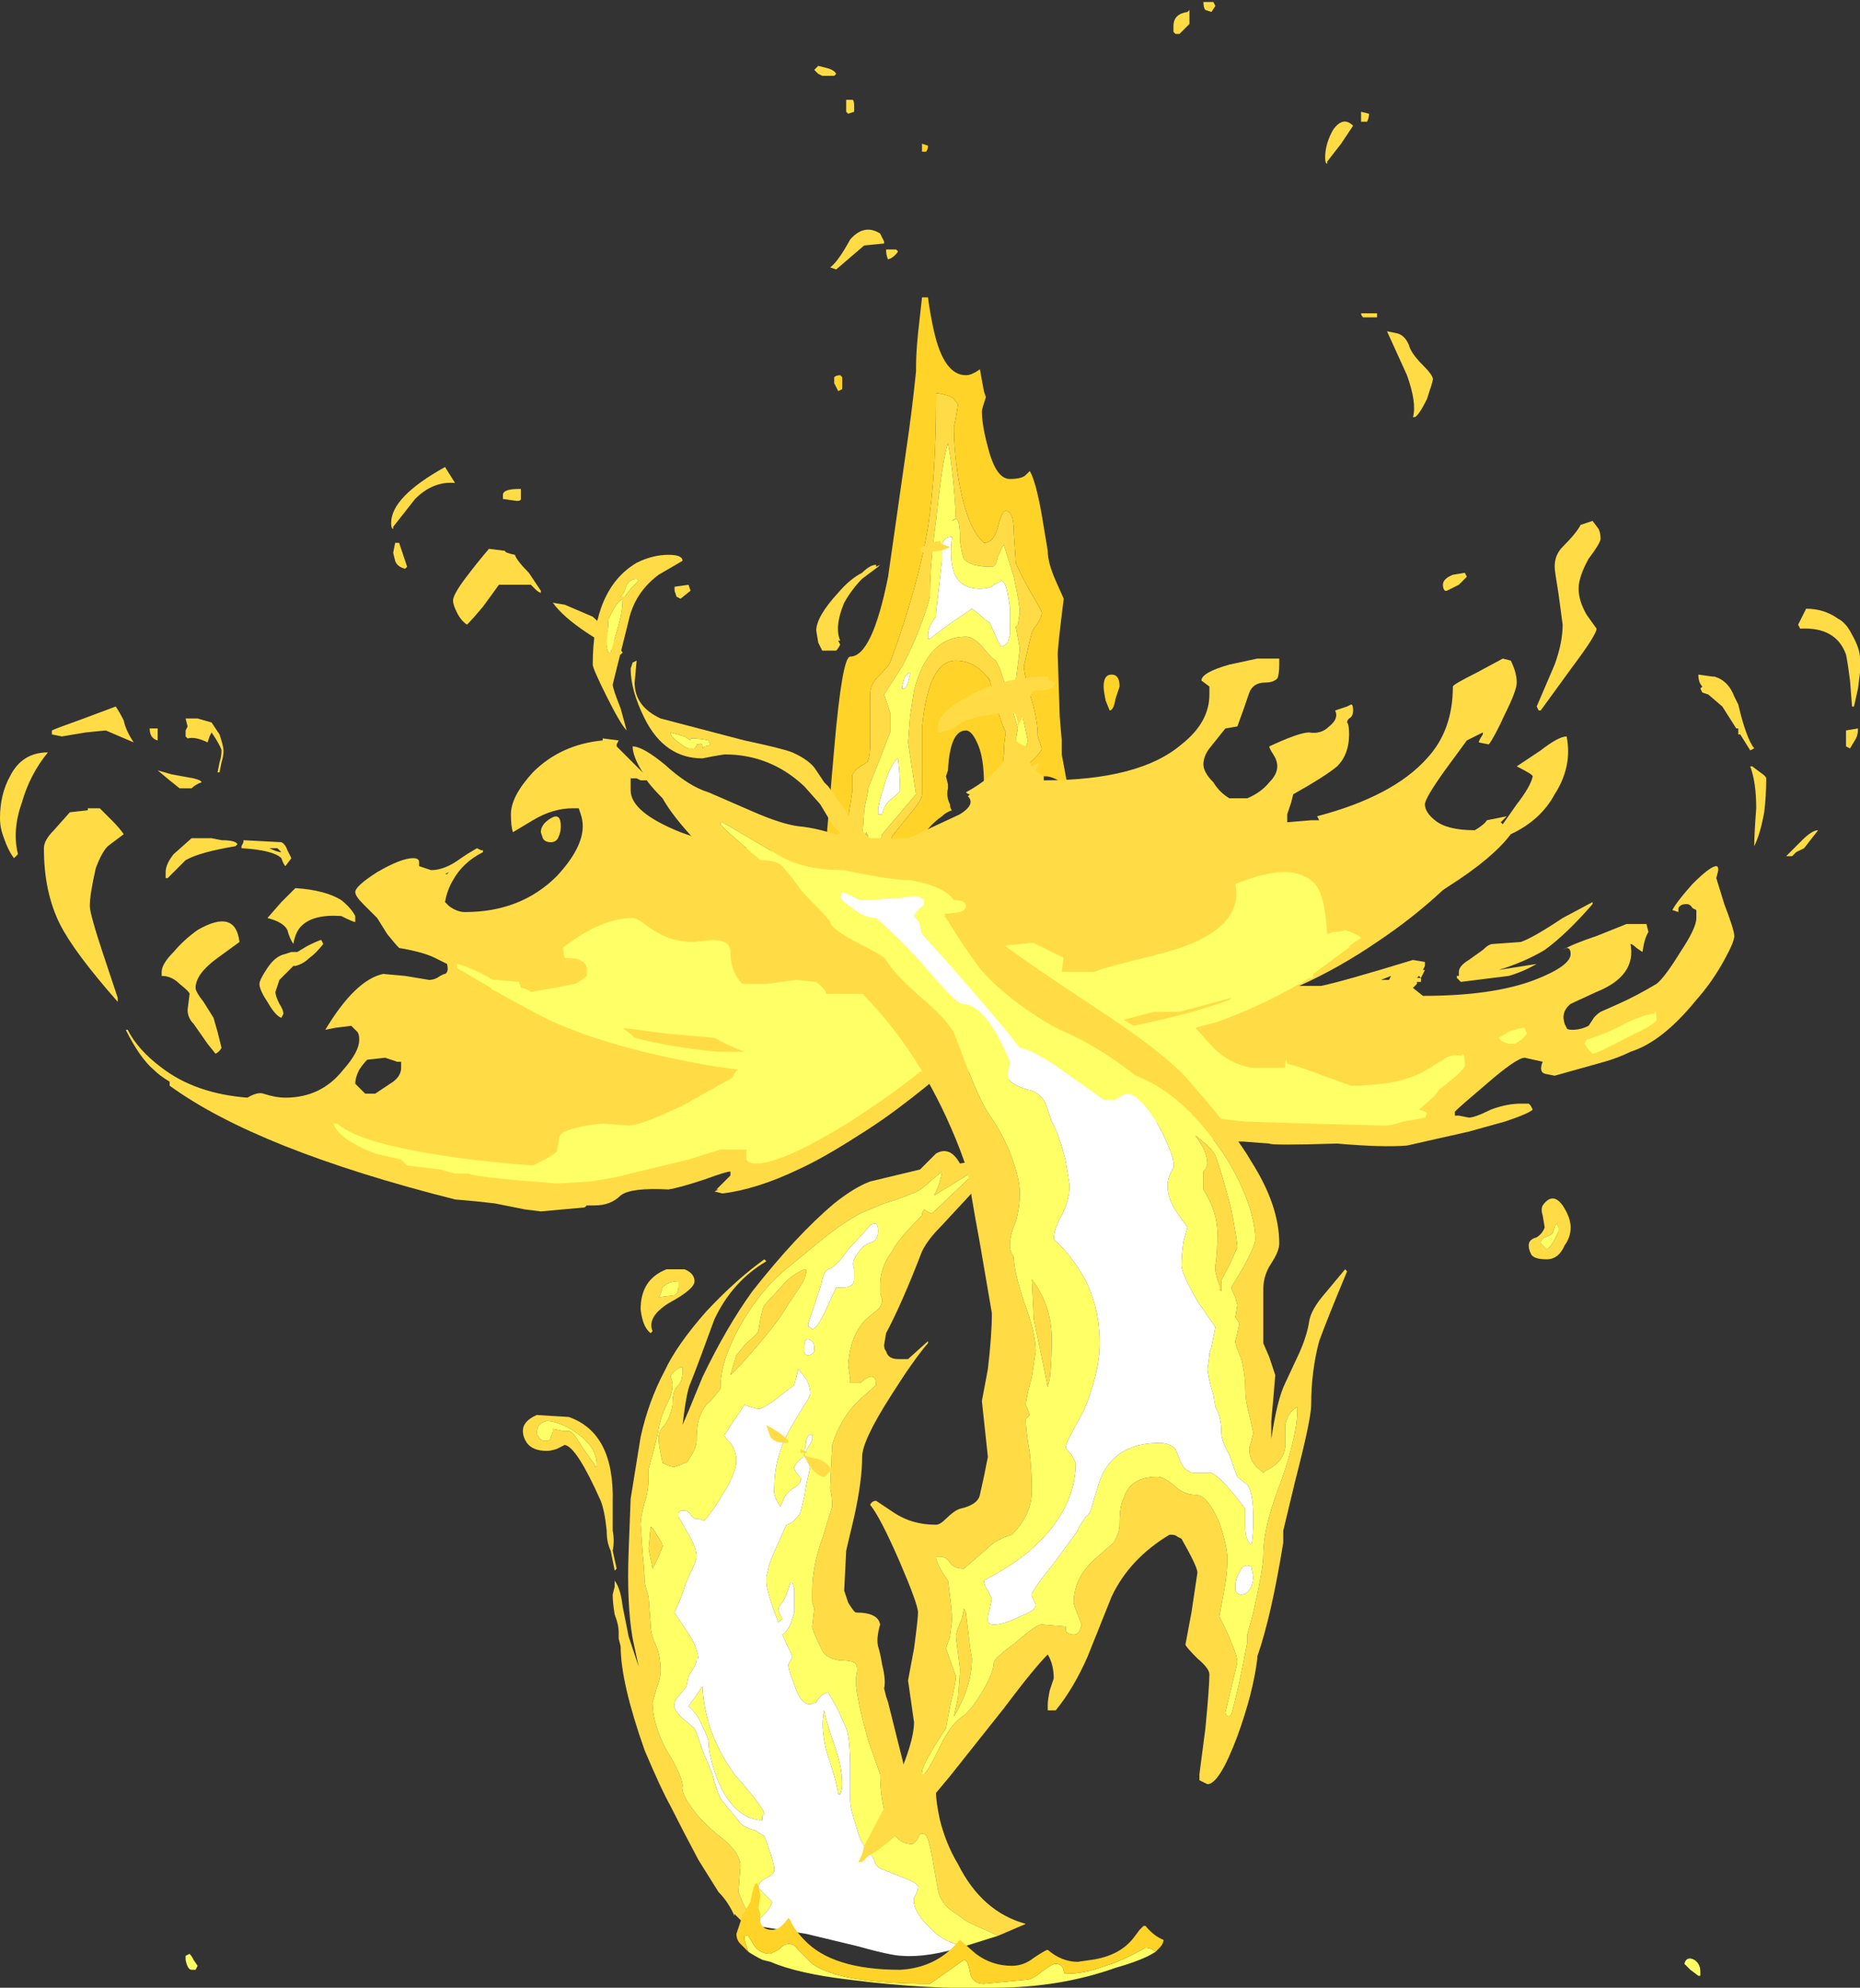 <?xml version="1.0" encoding="UTF-8" standalone="no"?>
<svg xmlns:ffdec="https://www.free-decompiler.com/flash" xmlns:xlink="http://www.w3.org/1999/xlink" ffdec:objectType="shape" height="49.8px" width="46.6px" xmlns="http://www.w3.org/2000/svg">
  <rect width="100%" height="100%" fill="#333333" stroke="none"/>
  <g transform="matrix(1.0, 0.0, 0.0, 1.0, 23.4, 48.45)">
    <path d="M4.85 -24.2 L4.8 -24.35 4.9 -24.55 5.15 -24.45 5.15 -24.3 4.85 -24.2 M-4.8 -0.3 L-5.0 -0.5 -5.0 -0.45 Q-5.15 -0.8 -5.4 -1.05 L-5.9 -1.85 Q-6.3 -2.6 -6.6 -3.2 -6.85 -3.65 -7.25 -4.6 -7.85 -6.3 -7.85 -7.2 L-7.9 -7.4 -7.9 -7.55 Q-7.9 -7.75 -8.0 -8.0 -8.05 -8.3 -8.05 -8.5 L-8.0 -8.7 -8.0 -8.85 Q-7.85 -8.65 -7.8 -8.2 L-7.65 -7.45 -7.4 -6.7 -7.55 -7.4 Q-7.7 -8.25 -7.65 -9.6 L-7.6 -10.9 -7.35 -12.45 Q-7.15 -13.35 -6.75 -14.1 -6.45 -14.75 -5.7 -15.6 -4.95 -16.4 -4.25 -16.9 L-4.2 -16.85 Q-5.05 -16.35 -5.5 -15.4 -5.9 -14.3 -6.1 -13.8 -6.2 -13.6 -6.3 -12.75 L-6.15 -13.1 -5.8 -13.95 Q-5.2 -15.2 -4.55 -16.1 -3.45 -17.5 -2.5 -18.3 -2.0 -18.7 -1.6 -18.85 L-0.35 -19.15 0.05 -19.55 Q0.4 -19.75 0.65 -19.3 L0.95 -19.35 1.35 -19.0 0.8 -18.4 0.15 -17.7 Q-0.15 -17.4 -0.3 -17.1 -0.8 -15.8 -1.2 -15.05 L-1.25 -14.75 Q-1.25 -14.65 -1.2 -14.6 -1.15 -14.4 -0.9 -14.4 L-0.65 -14.4 -0.15 -14.85 -0.15 -14.8 Q-0.5 -14.4 -1.1 -13.45 -1.8 -12.35 -1.8 -11.95 -1.8 -11.35 -2.0 -10.45 L-2.2 -9.6 -2.25 -8.6 -2.15 -8.3 Q-2.0 -8.05 -1.95 -8.05 -1.4 -8.05 -1.35 -7.75 -1.45 -7.4 -1.4 -7.2 -1.35 -7.05 -1.3 -6.75 -1.2 -6.35 -1.25 -6.15 L-1.2 -5.95 -1.15 -5.8 -0.75 -4.2 0.1 -3.9 0.05 -3.55 Q0.05 -3.3 0.15 -2.85 0.3 -2.25 0.6 -1.75 1.2 -0.55 2.3 -0.25 L1.6 0.05 1.4 -0.05 Q0.8 -0.3 0.7 -0.4 L0.35 -0.65 Q0.15 -0.85 0.1 -1.1 L-0.05 -1.95 Q-0.15 -2.5 -0.25 -2.5 -0.35 -2.55 -0.4 -2.4 -0.5 -2.25 -0.55 -2.25 -1.05 -2.25 -1.25 -3.1 -1.35 -3.55 -1.35 -4.0 L-1.65 -4.85 Q-1.9 -5.75 -1.95 -6.2 L-1.95 -6.45 Q-1.9 -6.65 -1.95 -6.75 -2.0 -6.85 -2.35 -6.85 -2.7 -6.9 -2.8 -7.1 -3.05 -7.6 -3.05 -7.7 L-3.0 -8.15 -3.05 -8.3 -3.05 -8.6 Q-3.05 -9.2 -2.8 -9.9 L-2.55 -10.7 Q-2.55 -10.95 -2.6 -11.15 L-2.6 -11.2 -2.55 -12.25 Q-2.35 -12.9 -1.9 -13.35 L-1.45 -13.75 Q-1.45 -14.15 -1.85 -13.8 L-2.1 -13.8 -2.1 -13.9 -2.15 -14.25 Q-2.1 -15.0 -1.7 -15.4 L-1.4 -15.65 Q-1.3 -15.75 -1.3 -15.9 L-1.35 -16.05 -1.35 -16.25 Q-1.35 -16.7 -1.05 -17.1 -0.9 -17.4 -0.3 -18.0 L-0.3 -18.05 -0.25 -18.15 Q-0.1 -18.05 -0.05 -18.05 L0.9 -18.95 0.9 -19.05 0.25 -18.65 0.0 -18.5 Q0.15 -18.75 0.2 -19.1 L-0.1 -18.85 Q-0.35 -18.6 -0.55 -18.55 -0.75 -18.45 -1.25 -18.3 L-1.85 -18.05 Q-2.3 -17.8 -2.8 -17.4 L-3.65 -16.7 Q-4.3 -16.2 -4.85 -15.25 -5.35 -14.35 -5.35 -13.7 L-5.35 -13.65 -5.6 -13.35 Q-5.75 -13.25 -5.85 -13.0 -5.95 -12.8 -5.95 -12.35 -5.95 -12.15 -6.2 -11.8 L-6.25 -11.8 -6.35 -11.75 -6.5 -11.7 Q-6.6 -11.7 -6.7 -11.75 L-6.8 -11.8 Q-6.9 -12.25 -6.9 -12.4 -6.9 -12.6 -6.75 -12.75 -6.6 -12.95 -6.55 -13.25 -6.55 -13.65 -6.4 -13.75 -6.3 -13.85 -6.3 -14.1 L-6.3 -14.2 -6.35 -14.2 Q-6.6 -14.05 -6.6 -13.95 -6.55 -13.85 -6.55 -13.75 -6.55 -13.55 -6.7 -13.25 -6.85 -12.95 -6.9 -12.65 -6.9 -12.6 -7.0 -12.2 L-7.15 -11.65 -7.15 -11.45 Q-7.15 -11.1 -7.25 -10.8 -7.35 -10.45 -7.35 -10.25 L-7.3 -9.55 Q-7.25 -9.05 -7.25 -8.85 -7.25 -8.75 -7.15 -8.45 L-7.1 -7.75 Q-7.1 -7.55 -7.0 -7.3 -6.85 -7.0 -6.85 -6.6 -6.85 -6.4 -6.95 -6.15 L-7.05 -5.8 Q-7.05 -5.25 -6.7 -4.6 -6.3 -3.95 -6.3 -3.7 -6.35 -3.5 -5.95 -3.0 -5.65 -2.65 -5.25 -2.35 -4.85 -2.0 -4.85 -1.7 L-4.9 -1.05 -4.8 -0.8 -4.7 -0.6 -4.8 -0.3 M-3.2 -16.65 L-3.2 -16.6 Q-3.2 -16.55 -3.25 -16.4 L-3.3 -16.3 -3.7 -15.7 Q-3.95 -15.25 -4.85 -14.25 L-5.1 -14.0 -4.95 -14.5 -4.7 -14.8 Q-4.45 -15.0 -4.4 -15.1 L-4.35 -15.4 Q-4.3 -15.65 -4.25 -15.75 L-3.7 -16.35 Q-3.55 -16.5 -3.35 -16.6 L-3.25 -16.65 -3.2 -16.65 M-8.45 -11.75 Q-8.45 -12.3 -9.2 -12.7 -9.5 -12.85 -9.7 -12.85 -9.95 -12.8 -9.95 -12.55 -9.95 -12.5 -9.9 -12.45 -9.85 -12.35 -9.75 -12.35 -9.6 -12.35 -9.6 -12.45 -9.55 -12.55 -9.55 -12.6 L-9.55 -12.65 -9.3 -12.6 -9.15 -12.6 Q-9.05 -12.6 -8.85 -12.25 L-8.5 -11.75 -8.5 -11.7 Q-8.45 -11.7 -8.45 -11.75 M-9.95 -13.0 L-9.15 -12.95 Q-8.0 -12.55 -8.05 -10.8 L-8.05 -10.1 Q-8.0 -9.85 -8.05 -9.6 L-7.95 -9.15 -8.0 -9.1 -8.1 -9.6 Q-8.2 -9.8 -8.2 -10.1 -8.25 -10.6 -8.35 -10.85 -8.95 -12.2 -9.25 -12.25 L-9.45 -12.15 Q-9.6 -12.1 -9.7 -12.1 -10.05 -12.1 -10.2 -12.3 -10.3 -12.45 -10.3 -12.6 -10.3 -12.85 -9.95 -13.0 M-6.95 -10.0 Q-6.8 -9.8 -6.8 -9.7 L-6.9 -9.45 -7.05 -9.15 -7.15 -9.65 -7.1 -10.2 Q-7.05 -10.2 -6.95 -10.0" fill="#ffdc45" fill-rule="evenodd" stroke="none"/>
    <path d="M-4.8 -0.3 L-4.7 -0.6 -4.8 -0.8 -4.9 -1.05 -4.85 -1.7 Q-4.85 -2.0 -5.25 -2.35 -5.65 -2.65 -5.95 -3.0 -6.35 -3.5 -6.3 -3.7 -6.3 -3.95 -6.7 -4.6 -7.05 -5.25 -7.05 -5.8 L-6.95 -6.15 Q-6.85 -6.4 -6.85 -6.6 -6.85 -7.0 -7.0 -7.3 -7.1 -7.55 -7.1 -7.75 L-7.15 -8.45 Q-7.25 -8.75 -7.25 -8.85 -7.25 -9.05 -7.3 -9.55 L-7.35 -10.25 Q-7.35 -10.45 -7.25 -10.8 -7.15 -11.1 -7.15 -11.45 L-7.15 -11.65 -7.0 -12.2 Q-6.9 -12.6 -6.9 -12.65 -6.85 -12.95 -6.7 -13.25 -6.55 -13.55 -6.55 -13.75 -6.55 -13.85 -6.6 -13.95 -6.6 -14.05 -6.35 -14.2 L-6.3 -14.2 -6.3 -14.1 Q-6.3 -13.85 -6.4 -13.75 -6.55 -13.65 -6.55 -13.25 -6.6 -12.95 -6.75 -12.75 -6.9 -12.6 -6.9 -12.4 -6.9 -12.25 -6.8 -11.8 L-6.7 -11.75 Q-6.6 -11.7 -6.5 -11.7 L-6.35 -11.75 -6.25 -11.8 -6.2 -11.8 Q-5.95 -12.15 -5.95 -12.35 -5.95 -12.8 -5.85 -13.0 -5.75 -13.25 -5.6 -13.35 L-5.35 -13.65 -5.35 -13.7 Q-5.35 -14.35 -4.85 -15.25 -4.3 -16.2 -3.65 -16.7 L-2.8 -17.4 Q-2.3 -17.8 -1.85 -18.05 L-1.25 -18.3 Q-0.75 -18.45 -0.55 -18.55 -0.35 -18.6 -0.1 -18.85 L0.2 -19.1 Q0.15 -18.75 0.0 -18.5 L0.25 -18.65 0.9 -19.05 0.9 -18.95 -0.05 -18.05 Q-0.1 -18.05 -0.25 -18.15 L-0.3 -18.05 -0.3 -18.0 Q-0.9 -17.4 -1.05 -17.1 -1.35 -16.7 -1.35 -16.25 L-1.35 -16.05 -1.3 -15.9 Q-1.3 -15.75 -1.4 -15.65 L-1.7 -15.4 Q-2.1 -15.0 -2.15 -14.25 L-2.1 -13.9 -2.1 -13.8 -1.85 -13.8 Q-1.45 -14.15 -1.45 -13.75 L-1.9 -13.35 Q-2.35 -12.9 -2.55 -12.25 L-2.6 -11.2 -2.6 -11.15 Q-2.55 -10.95 -2.55 -10.7 L-2.8 -9.9 Q-3.05 -9.2 -3.05 -8.6 L-3.05 -8.3 -3.0 -8.15 -3.05 -7.7 Q-3.05 -7.6 -2.8 -7.1 -2.7 -6.9 -2.35 -6.85 -2.0 -6.85 -1.95 -6.75 -1.9 -6.65 -1.95 -6.45 L-1.95 -6.2 Q-1.9 -5.75 -1.65 -4.85 L-1.35 -4.0 Q-1.35 -3.55 -1.25 -3.1 -1.05 -2.25 -0.55 -2.25 -0.5 -2.25 -0.4 -2.4 -0.35 -2.55 -0.25 -2.5 -0.15 -2.5 -0.05 -1.95 L0.1 -1.1 Q0.15 -0.85 0.35 -0.65 L0.7 -0.4 Q0.8 -0.3 1.4 -0.05 L1.6 0.05 0.8 0.3 Q0.25 0.25 -0.15 -0.2 -0.55 -0.6 -0.5 -0.9 L-0.45 -1.0 Q-0.4 -1.1 -0.4 -1.15 -0.35 -1.25 -0.75 -1.4 L-1.25 -1.6 Q-1.45 -1.65 -1.5 -1.85 -1.6 -2.05 -1.7 -2.15 -1.85 -2.3 -1.95 -2.7 -2.1 -3.15 -2.1 -3.35 L-2.1 -4.1 Q-2.1 -4.9 -2.2 -5.15 L-2.4 -5.6 -2.65 -6.05 Q-2.85 -6.0 -2.95 -5.8 L-3.1 -5.75 Q-3.35 -5.75 -3.5 -6.25 -3.65 -6.6 -3.65 -6.75 L-3.6 -6.85 Q-3.55 -6.9 -3.55 -6.95 L-3.8 -7.5 Q-3.7 -7.55 -3.6 -7.75 -3.55 -7.9 -3.5 -8.05 L-3.5 -8.65 -3.55 -8.8 -3.6 -8.8 Q-3.7 -8.45 -3.8 -8.3 -3.9 -8.2 -3.9 -8.1 L-3.8 -7.9 -3.9 -7.8 Q-4.2 -8.6 -4.2 -8.8 L-4.2 -8.95 -4.15 -9.15 Q-4.15 -9.25 -3.9 -9.8 L-3.7 -10.25 Q-3.5 -10.3 -3.35 -10.55 -3.3 -10.75 -3.25 -10.95 L-3.2 -11.25 -3.1 -11.7 -3.25 -12.0 -3.15 -12.2 Q-3.05 -12.35 -3.05 -12.4 L-3.05 -12.5 Q-3.15 -12.55 -3.2 -12.35 L-3.25 -12.0 Q-3.25 -11.95 -3.4 -11.85 L-3.5 -11.7 Q-3.5 -11.6 -3.4 -11.5 -3.3 -11.4 -3.35 -11.35 -3.35 -11.25 -3.55 -11.15 -3.75 -11.0 -3.8 -10.8 L-3.85 -10.7 Q-4.05 -11.0 -4.0 -11.2 -4.0 -12.0 -3.55 -12.75 L-3.25 -13.25 Q-3.1 -13.45 -3.1 -13.55 -3.1 -13.7 -3.2 -13.9 L-3.4 -14.15 -3.5 -13.75 -3.7 -13.6 Q-4.25 -13.15 -4.4 -13.15 L-4.6 -13.2 -4.75 -13.25 -5.25 -12.5 Q-5.25 -12.45 -5.1 -12.3 -4.95 -12.1 -4.95 -11.85 -4.95 -11.55 -5.3 -11.0 -5.5 -10.65 -5.75 -10.35 L-5.9 -10.4 -6.0 -10.4 -6.1 -10.5 Q-6.15 -10.6 -6.25 -10.6 L-6.35 -10.6 -6.4 -10.55 -6.4 -10.45 -6.2 -10.1 Q-5.95 -9.7 -5.95 -9.45 -5.95 -9.35 -6.1 -9.05 L-6.25 -8.7 Q-6.25 -8.65 -6.35 -8.4 L-6.5 -8.05 -6.2 -7.6 Q-5.95 -7.25 -5.9 -6.9 L-5.95 -6.9 Q-5.95 -6.8 -6.0 -6.7 L-6.15 -6.45 -6.2 -6.2 -6.4 -5.95 Q-6.5 -5.85 -6.5 -5.75 -6.55 -5.65 -6.3 -5.4 L-6.0 -5.15 Q-5.95 -5.05 -5.9 -4.9 L-5.8 -4.6 -5.55 -4.0 Q-5.45 -3.6 -5.35 -3.4 -5.25 -3.25 -4.9 -2.85 -4.85 -2.7 -4.5 -2.6 L-4.25 -2.45 Q-4.0 -1.8 -4.0 -1.6 -4.0 -1.5 -4.2 -1.4 -4.4 -1.3 -4.4 -1.15 L-4.05 -0.8 Q-4.15 -0.55 -4.35 -0.4 L-4.45 -0.2 -4.8 -0.3 M-3.2 -16.65 L-3.25 -16.65 -3.35 -16.6 Q-3.55 -16.5 -3.7 -16.35 L-4.25 -15.75 Q-4.3 -15.65 -4.35 -15.4 L-4.4 -15.1 Q-4.45 -15.0 -4.7 -14.8 L-4.95 -14.5 -5.1 -14.0 -4.85 -14.25 Q-3.95 -15.25 -3.7 -15.7 L-3.3 -16.3 -3.25 -16.4 Q-3.2 -16.55 -3.2 -16.6 L-3.2 -16.65 M-3.15 -15.2 L-3.1 -15.2 -3.05 -15.15 Q-2.95 -15.15 -2.75 -15.55 L-2.45 -16.2 Q-2.0 -16.15 -2.0 -16.4 L-2.0 -16.65 Q-2.05 -16.8 -2.0 -16.9 -1.85 -17.2 -1.65 -17.3 -1.4 -17.35 -1.4 -17.6 -1.4 -17.9 -1.6 -17.75 -1.9 -17.4 -2.15 -17.15 -2.45 -16.7 -2.65 -16.65 -2.75 -16.6 -2.8 -16.4 -2.8 -16.3 -3.15 -15.3 L-3.15 -15.2 M-3.15 -14.9 Q-3.25 -14.9 -3.25 -14.7 L-3.25 -14.6 Q-3.25 -14.5 -3.15 -14.5 -3.05 -14.5 -3.0 -14.6 L-3.0 -14.7 Q-3.0 -14.85 -3.15 -14.9 M-8.45 -11.75 Q-8.45 -11.7 -8.5 -11.7 L-8.5 -11.75 -8.85 -12.25 Q-9.05 -12.6 -9.15 -12.6 L-9.3 -12.6 -9.55 -12.65 -9.55 -12.6 Q-9.55 -12.55 -9.6 -12.45 -9.6 -12.35 -9.75 -12.35 -9.85 -12.35 -9.9 -12.45 -9.95 -12.5 -9.95 -12.55 -9.95 -12.8 -9.7 -12.85 -9.5 -12.85 -9.2 -12.7 -8.45 -12.3 -8.45 -11.75 M-6.95 -10.0 Q-7.05 -10.2 -7.1 -10.2 L-7.15 -9.65 -7.05 -9.15 -6.9 -9.45 -6.8 -9.7 Q-6.8 -9.8 -6.95 -10.0 M-2.3 -3.75 Q-2.3 -3.6 -2.35 -3.5 L-2.4 -3.5 Q-2.45 -3.85 -2.7 -4.6 -2.85 -5.2 -2.75 -5.6 -2.7 -5.3 -2.45 -4.6 -2.3 -4.15 -2.3 -3.75 M-5.8 -5.2 Q-5.95 -5.55 -6.15 -5.7 L-5.8 -6.2 Q-5.75 -5.05 -5.0 -4.0 -4.25 -3.15 -4.25 -3.0 L-4.3 -2.95 -4.3 -2.85 -4.35 -2.85 Q-5.0 -2.9 -5.4 -3.8 -5.65 -4.45 -5.65 -4.8 -5.65 -4.9 -5.8 -5.2" fill="#ffff66" fill-rule="evenodd" stroke="none"/>
    <path d="M0.8 0.3 Q-0.15 0.6 -0.8 0.55 -1.05 0.55 -1.95 0.3 L-3.2 0.0 -4.45 -0.2 -4.35 -0.4 Q-4.15 -0.55 -4.05 -0.8 L-4.4 -1.15 Q-4.4 -1.3 -4.2 -1.4 -4.0 -1.5 -4.0 -1.6 -4.0 -1.8 -4.25 -2.45 L-4.5 -2.6 Q-4.85 -2.7 -4.9 -2.85 -5.25 -3.25 -5.35 -3.4 -5.45 -3.6 -5.55 -4.0 L-5.8 -4.6 -5.9 -4.9 Q-5.95 -5.05 -6.0 -5.15 L-6.3 -5.4 Q-6.55 -5.65 -6.5 -5.75 -6.5 -5.85 -6.4 -5.95 L-6.2 -6.2 -6.15 -6.45 -6.0 -6.7 Q-5.95 -6.8 -5.95 -6.9 L-5.9 -6.9 Q-5.95 -7.25 -6.2 -7.6 L-6.5 -8.05 -6.35 -8.4 Q-6.25 -8.65 -6.25 -8.7 L-6.1 -9.05 Q-5.95 -9.35 -5.95 -9.45 -5.95 -9.7 -6.2 -10.1 L-6.4 -10.45 -6.4 -10.55 -6.35 -10.6 -6.25 -10.6 Q-6.15 -10.6 -6.1 -10.5 L-6.0 -10.4 -5.9 -10.4 -5.75 -10.35 Q-5.5 -10.65 -5.3 -11.0 -4.95 -11.55 -4.95 -11.85 -4.95 -12.1 -5.1 -12.3 -5.25 -12.45 -5.25 -12.5 L-4.75 -13.25 -4.6 -13.2 -4.4 -13.15 Q-4.25 -13.15 -3.7 -13.6 L-3.5 -13.75 -3.4 -14.15 -3.2 -13.9 Q-3.1 -13.7 -3.1 -13.55 -3.1 -13.45 -3.25 -13.25 L-3.55 -12.75 Q-4.0 -12.0 -4.0 -11.2 -4.05 -11.0 -3.85 -10.7 L-3.8 -10.8 Q-3.75 -11.0 -3.55 -11.15 -3.35 -11.25 -3.35 -11.35 -3.3 -11.4 -3.4 -11.5 -3.5 -11.6 -3.5 -11.7 L-3.4 -11.85 Q-3.25 -11.95 -3.25 -12.0 L-3.2 -12.35 Q-3.15 -12.55 -3.05 -12.5 L-3.05 -12.4 Q-3.05 -12.35 -3.15 -12.2 L-3.25 -12.0 -3.1 -11.7 -3.2 -11.25 -3.25 -10.95 Q-3.3 -10.75 -3.35 -10.55 -3.5 -10.3 -3.7 -10.25 L-3.9 -9.8 Q-4.15 -9.25 -4.15 -9.15 L-4.2 -8.95 -4.2 -8.8 Q-4.2 -8.6 -3.9 -7.8 L-3.8 -7.9 -3.9 -8.1 Q-3.9 -8.2 -3.8 -8.3 -3.7 -8.45 -3.6 -8.8 L-3.55 -8.8 -3.5 -8.65 -3.5 -8.05 Q-3.55 -7.9 -3.6 -7.75 -3.7 -7.55 -3.8 -7.5 L-3.55 -6.95 Q-3.55 -6.9 -3.6 -6.85 L-3.65 -6.75 Q-3.65 -6.6 -3.5 -6.25 -3.35 -5.75 -3.1 -5.75 L-2.95 -5.8 Q-2.85 -6.0 -2.65 -6.05 L-2.4 -5.6 -2.2 -5.15 Q-2.1 -4.9 -2.1 -4.1 L-2.1 -3.35 Q-2.1 -3.15 -1.95 -2.7 -1.85 -2.3 -1.7 -2.15 -1.6 -2.05 -1.5 -1.85 -1.45 -1.65 -1.25 -1.6 L-0.75 -1.4 Q-0.35 -1.25 -0.4 -1.15 -0.4 -1.1 -0.45 -1.0 L-0.5 -0.9 Q-0.55 -0.6 -0.15 -0.2 0.25 0.25 0.8 0.3 M-3.15 -14.9 Q-3.0 -14.85 -3.0 -14.7 L-3.0 -14.6 Q-3.05 -14.5 -3.15 -14.5 -3.25 -14.5 -3.25 -14.6 L-3.25 -14.7 Q-3.25 -14.9 -3.15 -14.9 M-3.15 -15.2 L-3.15 -15.3 Q-2.8 -16.3 -2.8 -16.4 -2.75 -16.6 -2.65 -16.65 -2.45 -16.7 -2.15 -17.15 -1.9 -17.4 -1.6 -17.75 -1.4 -17.9 -1.4 -17.6 -1.4 -17.35 -1.65 -17.3 -1.85 -17.2 -2.0 -16.9 -2.05 -16.8 -2.0 -16.65 L-2.0 -16.4 Q-2.0 -16.15 -2.45 -16.2 L-2.75 -15.55 Q-2.95 -15.15 -3.05 -15.15 L-3.1 -15.2 -3.15 -15.2 M-5.8 -5.2 Q-5.65 -4.9 -5.65 -4.8 -5.65 -4.45 -5.4 -3.8 -5.0 -2.9 -4.35 -2.85 L-4.3 -2.85 -4.3 -2.95 -4.25 -3.0 Q-4.25 -3.15 -5.0 -4.0 -5.75 -5.05 -5.8 -6.2 L-6.15 -5.7 Q-5.95 -5.55 -5.8 -5.2 M-2.3 -3.75 Q-2.3 -4.15 -2.45 -4.6 -2.7 -5.3 -2.75 -5.6 -2.85 -5.2 -2.7 -4.6 -2.45 -3.85 -2.4 -3.5 L-2.35 -3.5 Q-2.3 -3.6 -2.3 -3.75" fill="#ffffff" fill-rule="evenodd" stroke="none"/>
    <path d="M-1.75 -27.4 L-1.7 -27.6 -1.65 -27.5 -1.75 -27.4" fill="#ffb74c" fill-rule="evenodd" stroke="none"/>
    <path d="M-1.95 -24.3 L-1.95 -24.05 Q-1.95 -24.0 -2.15 -23.7 L-2.4 -23.35 -2.75 -23.3 Q-2.5 -24.4 -2.5 -25.25 -2.5 -25.8 -2.05 -28.6 L-2.05 -29.0 Q-2.05 -29.1 -1.85 -29.25 -1.65 -29.35 -1.65 -29.4 -1.6 -29.55 -1.6 -29.8 L-1.6 -30.25 Q-1.6 -30.5 -1.6 -31.05 -1.6 -31.3 -1.4 -31.5 -1.15 -31.75 -1.1 -31.85 -0.4 -33.75 -0.15 -35.25 0.05 -36.55 0.05 -38.45 0.05 -38.55 0.05 -38.6 0.2 -38.6 0.45 -38.5 0.6 -38.35 0.6 -38.3 L0.55 -38.0 0.5 -37.75 Q0.5 -37.05 0.65 -36.25 0.85 -35.25 1.2 -34.9 L1.25 -34.85 Q1.5 -34.85 1.6 -35.25 1.7 -35.65 1.8 -35.65 2.0 -35.65 2.0 -35.1 L2.05 -34.35 Q2.1 -34.2 2.4 -33.65 2.7 -33.15 2.7 -33.1 2.7 -32.95 2.5 -32.7 L2.45 -32.6 2.4 -32.4 2.25 -31.75 Q2.3 -31.35 2.45 -30.9 2.6 -30.4 2.6 -30.0 L2.7 -29.7 Q2.7 -29.6 2.3 -29.25 L1.75 -29.15 Q1.7 -29.25 1.75 -29.55 1.75 -29.8 1.8 -30.1 1.65 -30.4 1.5 -31.05 L1.35 -31.55 1.4 -31.4 Q1.05 -31.9 0.55 -31.9 -0.15 -31.9 -0.3 -30.2 L-0.3 -28.55 Q-0.3 -28.4 -0.65 -28.0 L-1.05 -27.5 Q-1.15 -27.1 -1.25 -26.9 L-1.3 -26.8 -1.35 -27.2 -1.35 -27.3 -1.3 -27.55 -0.45 -28.55 -0.65 -29.85 -0.6 -30.5 -0.5 -31.15 Q-0.15 -32.5 0.8 -32.5 1.0 -32.5 1.25 -32.2 1.45 -31.95 1.55 -31.9 L1.65 -31.7 1.8 -31.25 2.1 -30.2 2.0 -29.65 2.05 -29.55 Q2.35 -29.7 2.35 -29.9 L2.2 -30.6 2.05 -31.4 2.15 -32.2 2.05 -32.75 2.1 -32.8 2.15 -33.1 Q2.15 -33.3 2.0 -34.0 L1.75 -34.8 Q1.7 -34.75 1.6 -34.5 1.55 -34.25 1.45 -34.25 0.9 -34.25 0.75 -34.45 0.7 -34.55 0.65 -34.9 L0.65 -35.0 Q0.65 -35.6 0.45 -35.4 L0.55 -35.45 Q0.5 -36.55 0.35 -37.35 0.2 -36.85 0.05 -35.4 -0.1 -34.3 -0.1 -33.55 L-0.1 -33.5 Q-0.35 -32.6 -0.8 -31.75 L-1.25 -31.05 -1.1 -30.6 -1.1 -30.1 -1.35 -29.45 -1.65 -28.7 Q-1.65 -28.6 -1.7 -28.4 L-1.75 -28.15 -1.8 -27.35 -2.2 -24.1 -2.35 -23.75 -1.95 -24.3" fill="#ffdc45" fill-rule="evenodd" stroke="none"/>
    <path d="M-1.3 -26.8 L-1.95 -24.3 -2.35 -23.75 -2.2 -24.1 -1.8 -27.35 -1.75 -28.15 -1.7 -28.4 Q-1.65 -28.6 -1.65 -28.7 L-1.35 -29.45 -1.1 -30.1 -1.1 -30.6 -1.25 -31.05 -0.8 -31.75 Q-0.35 -32.6 -0.1 -33.5 L-0.1 -33.55 Q-0.1 -34.3 0.05 -35.4 0.2 -36.85 0.35 -37.35 0.5 -36.55 0.55 -35.45 L0.45 -35.4 Q0.65 -35.6 0.65 -35.0 L0.65 -34.9 Q0.7 -34.55 0.75 -34.45 0.9 -34.25 1.45 -34.25 1.55 -34.25 1.6 -34.5 1.7 -34.75 1.75 -34.8 L2.0 -34.0 Q2.15 -33.3 2.15 -33.1 L2.1 -32.8 2.05 -32.75 2.15 -32.2 2.05 -31.4 2.2 -30.6 2.35 -29.9 Q2.35 -29.7 2.05 -29.55 L2.0 -29.65 2.1 -30.2 1.8 -31.25 1.65 -31.7 1.55 -31.9 Q1.45 -31.95 1.25 -32.2 1.0 -32.5 0.8 -32.5 -0.15 -32.5 -0.5 -31.15 L-0.6 -30.5 -0.65 -29.85 -0.45 -28.55 -1.3 -27.55 -1.35 -27.3 -1.35 -27.2 -1.3 -26.8 M1.7 -33.9 L1.5 -33.8 Q1.4 -33.7 1.15 -33.7 0.55 -33.7 0.45 -34.3 0.4 -34.6 0.45 -35.0 0.2 -35.0 0.2 -34.7 L0.2 -34.4 0.05 -33.1 Q0.05 -33.05 0.05 -33.0 -0.15 -32.75 -0.15 -32.55 L-0.15 -32.45 -0.1 -32.45 Q0.2 -32.7 0.95 -33.2 L1.15 -33.05 Q1.3 -32.9 1.4 -32.85 1.65 -32.25 1.7 -32.25 1.8 -32.3 1.85 -32.35 L1.9 -32.55 1.9 -33.25 1.85 -33.55 Q1.8 -33.85 1.7 -33.9 M5.55 0.45 Q5.25 0.65 4.55 0.85 3.15 1.35 1.5 1.35 -0.15 1.4 -2.1 1.15 -3.4 1.0 -4.1 0.7 L-4.3 0.65 Q-4.5 0.55 -4.65 0.45 L-4.75 0.15 Q-4.75 0.0 -4.75 0.05 L-4.65 0.05 -4.5 0.3 Q-4.35 0.5 -4.1 0.5 L-3.9 0.4 Q-3.75 0.25 -3.65 0.25 -3.5 0.25 -3.4 0.4 L-3.05 0.75 Q-2.35 1.25 -0.1 1.25 L0.75 0.65 Q0.85 0.65 0.9 0.95 0.95 1.25 1.25 1.25 L2.3 1.15 Q2.45 1.15 2.7 0.95 2.95 0.75 3.05 0.75 3.2 0.75 3.25 0.9 3.25 1.0 3.3 1.0 3.65 1.0 4.0 0.9 L4.45 0.75 Q4.75 0.65 5.3 0.35 5.45 0.35 5.55 0.45 M-0.9 -29.45 Q-1.1 -29.3 -1.25 -28.75 -1.4 -28.3 -1.4 -28.15 L-1.4 -28.05 -1.3 -28.05 Q-1.25 -28.3 -1.05 -28.45 -0.85 -28.6 -0.85 -28.65 -0.85 -29.0 -0.9 -29.45 M-0.6 -31.55 Q-0.6 -31.65 -0.6 -31.6 -0.65 -31.6 -0.75 -31.45 L-0.8 -31.25 -0.8 -31.2 -0.75 -31.2 Q-0.7 -31.2 -0.65 -31.35 L-0.6 -31.55 M-1.75 -27.4 L-1.65 -27.5 -1.7 -27.6 -1.75 -27.4" fill="#ffff66" fill-rule="evenodd" stroke="none"/>
    <path d="M1.7 -33.9 Q1.8 -33.85 1.85 -33.55 L1.9 -33.25 1.9 -32.55 1.85 -32.35 Q1.8 -32.3 1.7 -32.25 1.65 -32.25 1.4 -32.85 1.3 -32.9 1.15 -33.05 L0.95 -33.2 Q0.2 -32.7 -0.1 -32.45 L-0.15 -32.45 -0.15 -32.55 Q-0.15 -32.75 0.05 -33.0 0.05 -33.05 0.05 -33.1 L0.2 -34.4 0.2 -34.7 Q0.2 -35.0 0.45 -35.0 0.4 -34.6 0.45 -34.3 0.55 -33.7 1.15 -33.7 1.4 -33.7 1.5 -33.8 L1.7 -33.9 M-0.6 -31.55 L-0.65 -31.35 Q-0.7 -31.2 -0.75 -31.2 L-0.8 -31.2 -0.8 -31.25 -0.75 -31.45 Q-0.65 -31.6 -0.6 -31.6 -0.6 -31.65 -0.6 -31.55 M-0.9 -29.45 Q-0.85 -29.0 -0.85 -28.65 -0.85 -28.6 -1.05 -28.45 -1.25 -28.3 -1.3 -28.05 L-1.4 -28.05 -1.4 -28.15 Q-1.4 -28.3 -1.25 -28.75 -1.1 -29.3 -0.9 -29.45" fill="#ffffff" fill-rule="evenodd" stroke="none"/>
    <path d="M0.8 -39.05 Q0.95 -39.05 1.15 -39.2 L1.25 -38.65 1.3 -38.5 Q1.2 -38.2 1.2 -38.15 1.2 -37.8 1.35 -37.25 1.55 -36.45 1.9 -36.45 2.2 -36.45 2.3 -36.55 L2.4 -36.65 Q2.55 -36.4 2.7 -35.55 L2.85 -34.65 Q2.85 -34.35 3.05 -33.9 L3.25 -33.45 Q3.1 -32.25 3.1 -32.05 L3.15 -30.5 3.2 -29.9 3.2 -29.55 3.35 -28.75 Q3.0 -29.0 2.8 -29.0 L2.7 -29.0 1.25 -28.85 Q1.25 -29.45 1.1 -29.8 0.95 -30.15 0.8 -30.15 0.4 -30.15 0.35 -29.15 L0.3 -29.0 0.35 -28.8 0.35 -28.7 Q0.3 -28.5 0.4 -28.3 0.4 -28.2 0.45 -28.15 0.3 -28.1 0.2 -28.0 -0.45 -27.55 -0.6 -26.6 L-1.4 -23.3 Q-1.6 -23.2 -1.9 -22.85 L-2.75 -20.85 Q-2.9 -20.2 -2.95 -19.35 -3.0 -19.85 -3.25 -20.5 L-3.4 -23.05 Q-2.9 -25.7 -2.8 -26.3 -2.75 -26.75 -2.5 -29.7 -2.3 -32.0 -2.1 -32.0 -1.55 -32.0 -1.15 -34.0 L-0.7 -37.15 Q-0.55 -38.15 -0.45 -39.15 L-0.45 -39.25 Q-0.45 -39.6 -0.4 -40.1 L-0.3 -41.0 -0.15 -41.0 Q-0.1 -40.6 0.0 -40.15 0.25 -39.05 0.8 -39.05 M-1.3 -26.8 L-1.25 -26.9 Q-1.15 -27.1 -1.05 -27.5 L-0.65 -28.0 Q-0.3 -28.4 -0.3 -28.55 L-0.3 -30.2 Q-0.15 -31.9 0.55 -31.9 1.05 -31.9 1.4 -31.4 L1.35 -31.55 1.5 -31.05 Q1.65 -30.4 1.8 -30.1 1.75 -29.8 1.75 -29.55 1.7 -29.25 1.75 -29.15 L2.3 -29.25 Q2.7 -29.6 2.7 -29.7 L2.6 -30.0 Q2.6 -30.4 2.45 -30.9 2.3 -31.35 2.25 -31.75 L2.4 -32.4 2.45 -32.6 2.5 -32.7 Q2.7 -32.95 2.7 -33.1 2.7 -33.15 2.4 -33.65 2.1 -34.2 2.05 -34.35 L2.0 -35.1 Q2.0 -35.65 1.8 -35.65 1.7 -35.65 1.6 -35.25 1.5 -34.85 1.25 -34.85 L1.2 -34.9 Q0.85 -35.25 0.65 -36.25 0.5 -37.05 0.5 -37.75 L0.55 -38.0 0.6 -38.3 Q0.6 -38.35 0.45 -38.5 0.2 -38.6 0.05 -38.6 0.05 -38.55 0.05 -38.45 0.05 -36.55 -0.15 -35.25 -0.4 -33.75 -1.1 -31.85 -1.15 -31.75 -1.4 -31.5 -1.6 -31.3 -1.6 -31.05 -1.6 -30.5 -1.6 -30.25 L-1.6 -29.8 Q-1.6 -29.55 -1.65 -29.4 -1.65 -29.35 -1.85 -29.25 -2.05 -29.1 -2.05 -29.0 L-2.05 -28.6 Q-2.5 -25.8 -2.5 -25.25 -2.5 -24.4 -2.75 -23.3 L-2.4 -23.35 -2.15 -23.7 Q-1.95 -24.0 -1.95 -24.05 L-1.95 -24.3 -1.3 -26.8 M4.65 -31.25 L4.55 -30.95 Q4.5 -30.65 4.4 -30.65 L4.3 -30.9 Q4.25 -31.15 4.25 -31.25 4.25 -31.55 4.45 -31.55 4.65 -31.55 4.65 -31.25 M-4.65 0.45 L-4.85 0.25 Q-4.95 0.15 -4.95 0.0 L-4.8 -0.45 -4.6 -0.8 Q-4.45 -1.65 -4.35 -0.95 L-4.4 -0.65 -4.35 -0.5 -4.35 -0.3 Q-4.3 -0.1 -4.05 -0.1 -3.85 -0.1 -3.65 -0.4 L-3.65 -0.4 -3.6 -0.35 Q-3.5 -0.1 -3.25 0.15 -2.55 0.9 -0.85 0.9 0.05 0.85 0.6 0.2 L0.65 0.15 1.05 0.5 Q1.45 0.8 1.95 0.8 2.25 0.8 2.5 0.6 2.8 0.4 2.85 0.4 3.2 0.7 3.6 0.7 L3.95 0.65 Q4.65 0.55 5.0 0.1 L5.15 -0.1 5.25 -0.2 5.3 -0.2 Q5.5 0.05 5.75 0.15 5.75 0.25 5.65 0.35 L5.55 0.45 Q5.45 0.35 5.3 0.35 4.75 0.65 4.45 0.75 L4.0 0.9 Q3.65 1.0 3.3 1.0 3.25 1.0 3.25 0.9 3.2 0.75 3.05 0.75 2.95 0.75 2.7 0.95 2.45 1.15 2.3 1.15 L1.25 1.25 Q0.95 1.25 0.9 0.95 0.85 0.65 0.75 0.65 L-0.1 1.25 Q-2.35 1.25 -3.05 0.75 L-3.4 0.4 Q-3.5 0.25 -3.65 0.25 -3.75 0.25 -3.9 0.4 L-4.1 0.5 Q-4.35 0.5 -4.5 0.3 L-4.65 0.05 -4.75 0.05 Q-4.75 0.0 -4.75 0.15 L-4.65 0.45 M-0.15 -44.8 Q-0.15 -44.7 -0.2 -44.65 L-0.3 -44.65 Q-0.3 -44.7 -0.3 -44.85 L-0.15 -44.8 M-2.35 -39.05 L-2.3 -39.0 -2.3 -38.7 -2.4 -38.65 -2.5 -38.85 -2.5 -39.0 Q-2.45 -39.05 -2.35 -39.05 M-0.2 0.9 L-0.2 0.9" fill="#ffd327" fill-rule="evenodd" stroke="none"/>
    <path d="M23.2 -31.6 L23.15 -31.2 23.05 -30.75 23.0 -30.75 22.95 -31.4 Q22.9 -31.8 22.85 -32.05 22.6 -32.75 21.7 -32.7 L21.65 -32.8 21.85 -33.2 Q22.3 -33.2 22.65 -32.95 22.85 -32.85 23.0 -32.55 23.2 -32.2 23.2 -31.95 L23.2 -31.6 M6.35 -48.15 L6.4 -48.2 6.4 -47.85 6.15 -47.6 6.05 -47.6 6.0 -47.65 6.0 -47.8 Q6.0 -48.1 6.35 -48.15 M7.05 -48.3 L6.95 -48.15 6.8 -48.2 Q6.75 -48.25 6.75 -48.4 L7.0 -48.4 7.05 -48.3 M10.85 -45.4 L10.7 -45.4 10.7 -45.65 10.9 -45.6 Q10.9 -45.5 10.85 -45.4 M10.2 -44.85 L9.85 -44.4 9.85 -44.35 Q9.8 -44.35 9.8 -44.5 9.8 -44.85 10.0 -45.2 10.25 -45.55 10.5 -45.3 L10.2 -44.85 M11.1 -40.55 L11.1 -40.5 10.75 -40.5 Q10.7 -40.55 10.7 -40.6 L11.1 -40.6 11.1 -40.55 M0.15 -34.65 L-0.3 -34.6 -0.35 -34.7 Q-0.3 -34.75 -0.1 -34.85 L0.15 -34.9 Q0.15 -34.85 0.25 -34.8 L0.4 -34.75 Q0.35 -34.7 0.15 -34.65 M2.55 -31.15 Q2.45 -31.15 2.35 -30.9 L2.4 -30.95 2.3 -30.55 2.2 -30.45 2.1 -30.25 2.1 -30.35 2.05 -30.55 2.0 -30.6 Q1.1 -30.55 0.7 -30.35 0.45 -30.15 0.15 -30.1 L0.1 -30.1 0.1 -30.25 Q0.1 -30.6 0.85 -31.0 1.75 -31.5 2.85 -31.5 2.85 -31.4 3.05 -31.35 L2.95 -31.2 2.75 -31.15 2.55 -31.15 M0.8 -28.6 Q1.45 -28.95 1.8 -29.45 2.0 -29.75 2.05 -30.05 L2.05 -29.9 Q2.15 -29.8 2.3 -29.75 2.35 -29.45 2.45 -29.25 2.55 -29.3 2.65 -29.35 L2.55 -29.15 Q2.65 -29.05 2.75 -29.0 L2.75 -28.9 Q5.15 -28.9 6.2 -29.8 6.9 -30.35 6.9 -31.05 L6.9 -31.25 6.7 -31.4 Q6.7 -31.6 7.4 -31.8 L8.1 -31.95 8.65 -31.95 8.65 -31.8 Q8.65 -31.55 8.6 -31.45 8.5 -31.35 8.3 -31.35 8.0 -31.35 7.9 -31.1 7.75 -30.65 7.6 -30.25 L7.3 -30.2 6.9 -29.7 Q6.75 -29.5 6.75 -29.3 6.75 -29.1 7.0 -28.85 7.15 -28.6 7.4 -28.45 L7.85 -28.45 Q8.2 -28.6 8.4 -28.85 8.6 -29.05 8.6 -29.25 8.6 -29.4 8.5 -29.55 8.4 -29.7 8.4 -29.75 9.15 -30.1 9.4 -30.1 9.7 -30.05 9.9 -30.25 10.15 -30.45 10.05 -30.65 L10.35 -30.75 10.45 -30.8 Q10.5 -30.8 10.5 -30.65 10.5 -30.5 10.4 -30.45 10.35 -30.4 10.35 -30.35 10.4 -30.3 10.4 -30.05 10.4 -29.55 10.1 -29.25 9.8 -29.0 9.0 -28.55 L8.95 -28.35 8.85 -28.05 8.85 -27.85 9.45 -27.9 9.65 -27.9 9.6 -28.0 Q11.5 -28.5 12.35 -29.45 13.0 -30.15 13.0 -31.25 13.0 -31.3 13.6 -31.6 L14.25 -31.95 14.45 -31.9 Q14.6 -31.6 14.6 -31.35 14.6 -31.15 14.3 -30.55 14.05 -30.0 13.9 -29.8 L13.65 -29.85 Q13.65 -29.9 13.75 -30.05 L13.75 -30.1 13.35 -29.9 12.8 -29.15 Q12.3 -28.45 12.3 -28.3 12.3 -28.1 12.55 -27.9 12.85 -27.65 13.55 -27.65 13.8 -27.8 13.85 -27.9 L14.35 -28.0 14.2 -27.85 14.25 -27.8 14.6 -28.3 Q14.95 -28.75 15.0 -29.0 15.0 -29.05 14.6 -29.25 L15.2 -29.65 Q15.65 -30.0 15.85 -30.0 16.0 -29.25 15.55 -28.55 15.2 -27.9 14.45 -27.55 14.0 -26.95 12.9 -26.25 L12.75 -26.15 Q12.0 -25.45 11.1 -24.85 10.15 -24.2 9.15 -23.75 L9.7 -23.75 Q10.2 -23.85 12.0 -24.4 L12.3 -24.35 12.3 -24.25 12.25 -24.15 12.3 -24.15 12.2 -23.95 12.2 -23.85 12.1 -23.85 12.1 -23.8 12.0 -23.7 12.25 -23.5 Q14.0 -23.5 15.05 -23.9 15.95 -24.25 15.95 -24.55 15.95 -24.7 15.85 -24.7 L15.75 -24.65 Q16.0 -24.8 16.6 -25.0 L17.35 -25.3 17.85 -25.3 17.9 -25.1 Q17.8 -24.95 17.75 -24.6 L17.6 -24.7 Q17.5 -24.8 17.45 -24.8 17.6 -24.0 16.6 -23.6 L15.95 -23.3 Q15.7 -23.1 15.8 -22.8 L15.85 -22.7 Q15.85 -22.65 16.0 -22.65 16.2 -22.65 16.4 -22.75 L16.5 -22.9 Q16.55 -23.0 16.7 -23.1 L17.15 -23.3 Q17.6 -23.5 18.1 -23.8 18.3 -23.95 18.7 -24.6 19.1 -25.2 19.1 -25.45 L19.1 -25.65 19.0 -25.7 Q18.95 -25.8 18.85 -25.8 18.7 -25.8 18.65 -25.7 L18.65 -25.6 18.5 -25.65 Q18.6 -25.85 19.0 -26.3 19.45 -26.75 19.6 -26.75 19.65 -26.75 19.65 -26.65 L19.6 -26.45 19.8 -25.8 Q20.05 -25.15 20.05 -25.0 20.05 -24.85 19.8 -24.4 19.5 -23.85 19.1 -23.4 18.25 -22.35 17.45 -22.1 17.15 -21.95 16.8 -21.85 L15.55 -21.5 15.3 -21.55 Q15.15 -21.6 15.25 -21.85 L14.8 -21.95 Q14.6 -21.95 13.85 -21.3 13.2 -20.75 13.05 -20.6 L13.05 -20.5 13.15 -20.5 13.4 -20.45 Q13.55 -20.45 13.95 -20.65 14.35 -20.8 14.7 -20.8 L14.9 -20.8 14.95 -20.75 15.0 -20.65 Q14.9 -20.55 14.3 -20.35 L13.4 -20.1 11.85 -19.75 Q11.25 -19.7 10.1 -19.8 8.45 -19.75 8.4 -19.8 L7.75 -19.85 7.15 -19.85 0.55 -21.8 0.25 -21.65 Q0.1 -21.45 -0.55 -20.95 -1.25 -20.4 -1.9 -20.0 -2.75 -19.45 -3.4 -19.15 -4.45 -18.65 -5.3 -18.55 L-5.5 -18.6 -5.4 -18.65 -5.45 -18.65 -5.1 -19.0 -5.1 -19.1 Q-5.2 -19.1 -5.75 -18.9 -6.35 -18.7 -6.65 -18.65 -7.6 -18.7 -7.85 -18.5 -8.1 -18.25 -8.5 -18.25 L-8.7 -18.25 -8.75 -18.2 -9.85 -18.1 -10.25 -18.15 -11.0 -18.3 -11.45 -18.35 -12.0 -18.4 Q-16.95 -19.65 -19.15 -21.25 L-19.15 -21.35 Q-19.4 -21.5 -19.55 -21.65 -19.9 -21.95 -20.25 -22.65 L-20.2 -22.65 Q-19.95 -22.15 -19.35 -21.7 -18.5 -21.05 -17.2 -20.95 -16.95 -21.1 -16.8 -21.05 -16.5 -20.95 -16.25 -20.95 -15.35 -20.95 -14.8 -21.65 -14.4 -22.1 -14.4 -22.4 -14.4 -22.55 -14.45 -22.6 L-14.6 -22.75 -15.0 -22.7 -15.25 -22.65 Q-14.5 -23.9 -13.8 -24.05 L-13.25 -24.0 -12.65 -23.9 Q-12.55 -23.9 -12.45 -23.95 -12.3 -24.05 -12.25 -24.05 -12.15 -24.1 -12.2 -24.3 L-12.5 -24.45 Q-12.8 -24.6 -13.4 -24.7 -13.5 -24.8 -13.7 -25.05 L-13.95 -25.45 -14.3 -25.8 Q-14.5 -26.0 -14.5 -26.1 -14.5 -26.25 -13.95 -26.6 -13.35 -26.95 -13.05 -26.95 -12.9 -26.95 -12.9 -26.85 L-12.9 -26.75 -12.6 -26.65 Q-12.25 -26.65 -11.85 -26.95 L-11.7 -27.05 -11.45 -27.2 -11.35 -27.15 -11.3 -27.15 -11.3 -27.1 Q-11.8 -26.85 -12.05 -26.4 -12.2 -26.15 -12.25 -25.85 L-12.15 -25.75 Q-11.95 -25.6 -11.75 -25.6 -10.35 -25.6 -9.45 -26.5 -8.8 -27.2 -8.8 -27.75 -8.8 -27.9 -8.85 -28.05 L-8.9 -28.2 -9.05 -28.2 Q-9.55 -28.2 -10.05 -27.9 L-10.55 -27.6 Q-10.6 -27.75 -10.6 -28.05 -10.6 -28.5 -10.05 -29.1 -9.35 -29.8 -8.3 -29.9 L-8.3 -29.95 -7.9 -29.9 -7.95 -29.8 -7.95 -29.75 -7.8 -29.6 Q-7.7 -29.5 -7.6 -29.4 L-7.15 -28.95 -7.2 -28.9 -7.35 -28.9 -7.45 -28.95 -7.6 -28.95 -7.6 -28.65 Q-7.6 -28.1 -6.35 -27.6 -5.15 -27.15 -3.55 -27.1 L-2.8 -27.35 Q-2.4 -27.55 -2.05 -27.75 L-2.0 -27.8 Q-1.9 -27.8 -1.8 -27.65 L-1.65 -27.45 -0.65 -27.45 Q-0.4 -27.55 -0.1 -27.7 L0.65 -28.05 Q1.05 -28.3 0.85 -28.5 L0.9 -28.55 Q0.85 -28.55 0.8 -28.6 M12.25 -39.3 Q12.5 -39.05 12.5 -38.95 12.5 -38.9 12.35 -38.45 12.15 -38.05 12.05 -38.0 L12.0 -38.0 Q12.1 -38.35 11.85 -39.05 L11.35 -40.15 11.6 -40.1 Q11.8 -40.05 11.9 -39.8 11.95 -39.6 12.25 -39.3 M16.7 -34.95 Q16.7 -34.85 16.4 -34.45 16.15 -34.0 16.15 -33.7 16.15 -33.4 16.35 -33.05 L16.6 -32.7 Q16.6 -32.55 16.0 -31.75 L15.2 -30.65 15.15 -30.65 15.1 -30.75 15.55 -31.8 Q15.75 -32.35 15.75 -32.8 L15.65 -33.55 Q15.55 -34.15 15.55 -34.25 15.55 -34.55 15.75 -34.75 16.1 -35.1 16.2 -35.3 L16.5 -35.4 16.65 -35.2 Q16.7 -35.1 16.7 -34.95 M13.35 -34.0 L13.15 -33.8 Q12.95 -33.7 12.85 -33.65 L12.8 -33.65 Q12.75 -33.7 12.75 -33.8 12.75 -33.95 13.0 -34.05 L13.3 -34.1 13.35 -34.0 M21.95 -33.0 L21.95 -33.0 M20.05 -31.0 L20.15 -30.8 Q20.35 -29.95 20.55 -29.7 L20.45 -29.65 20.2 -30.05 20.15 -30.05 20.15 -30.2 20.1 -30.2 19.75 -30.75 19.4 -31.05 19.25 -31.1 19.2 -31.2 19.25 -31.25 Q19.15 -31.35 19.15 -31.55 L19.5 -31.5 19.55 -31.5 Q19.9 -31.4 20.05 -31.0 M20.7 -29.1 Q20.85 -29.0 20.85 -28.95 20.85 -28.5 20.8 -28.1 20.7 -27.55 20.55 -27.25 20.55 -27.55 20.6 -28.2 20.6 -28.85 20.45 -29.25 L20.5 -29.25 20.7 -29.1 M22.85 -29.75 L22.85 -30.15 23.15 -30.2 Q23.15 -30.05 23.1 -29.95 L22.95 -29.7 22.85 -29.75 M21.8 -27.2 L21.6 -27.1 21.5 -27.0 21.35 -27.0 21.75 -27.4 Q22.0 -27.65 22.15 -27.65 L21.8 -27.2 M16.5 -25.8 Q15.85 -25.05 15.3 -24.65 14.8 -24.35 14.15 -24.15 L15.1 -24.3 Q14.75 -24.1 14.4 -24.0 L13.2 -23.85 13.1 -23.95 13.1 -24.0 13.15 -24.0 13.15 -24.1 Q13.15 -24.25 13.4 -24.4 L13.75 -24.65 Q13.9 -24.8 14.0 -24.8 L14.7 -24.85 Q15.0 -24.95 15.75 -25.45 L16.5 -25.85 16.5 -25.8 M12.2 -23.95 L12.15 -24.0 12.1 -23.95 12.2 -23.95 M11.45 -24.0 L11.2 -23.9 11.4 -23.9 11.45 -24.0 M-2.05 -45.95 Q-2.0 -45.95 -2.0 -45.8 L-2.0 -45.65 -2.15 -45.6 -2.2 -45.65 -2.2 -45.95 -2.05 -45.95 M-2.8 -46.55 L-2.9 -46.6 -3.0 -46.7 -2.9 -46.8 -2.7 -46.75 Q-2.5 -46.7 -2.45 -46.6 L-2.5 -46.55 -2.8 -46.55 M-1.4 -42.5 L-1.4 -42.5 M-1.35 -42.6 L-1.25 -42.4 -1.25 -42.35 -1.75 -42.3 -2.45 -41.7 -2.6 -41.75 Q-2.4 -41.9 -2.1 -42.45 -1.75 -42.85 -1.35 -42.6 M-13.0 -35.95 L-13.55 -35.25 -13.55 -35.2 Q-13.6 -35.2 -13.6 -35.35 -13.6 -36.0 -12.25 -36.75 L-12.0 -36.35 Q-12.55 -36.4 -13.0 -35.95 M-21.85 -30.0 L-22.1 -30.05 -22.1 -30.15 Q-22.0 -30.2 -21.3 -30.45 L-20.5 -30.75 Q-20.4 -30.6 -20.3 -30.4 -20.25 -30.15 -20.05 -29.85 L-20.75 -30.15 -21.25 -30.1 -21.85 -30.0 M-22.85 -28.35 Q-23.1 -27.65 -22.95 -27.05 L-23.05 -26.95 Q-23.2 -27.15 -23.3 -27.45 -23.4 -27.7 -23.4 -27.95 -23.4 -28.55 -23.15 -29.0 -22.85 -29.6 -22.2 -29.6 -22.65 -29.05 -22.85 -28.35 M-18.7 -30.25 L-18.75 -30.45 -18.45 -30.45 -18.1 -30.35 -17.9 -30.05 Q-17.8 -29.75 -17.8 -29.65 -17.8 -29.5 -17.85 -29.35 L-17.9 -29.1 -17.95 -29.1 -17.9 -29.35 Q-17.85 -29.5 -17.85 -29.65 -17.85 -29.7 -18.0 -29.95 L-18.1 -30.1 -18.15 -30.0 -18.2 -29.85 Q-18.5 -30.0 -18.7 -29.95 L-18.75 -30.0 -18.75 -30.15 -18.7 -30.25 M-19.45 -30.2 L-19.45 -29.9 Q-19.65 -29.95 -19.65 -30.2 L-19.45 -30.2 M-19.15 -28.9 L-19.45 -29.15 -19.1 -29.05 -18.55 -28.95 Q-18.35 -28.9 -18.35 -28.85 -18.5 -28.8 -18.6 -28.7 L-18.9 -28.7 -19.15 -28.9 M-13.5 -34.85 L-13.4 -34.85 -13.2 -34.25 -13.25 -34.2 Q-13.45 -34.25 -13.5 -34.4 L-13.55 -34.6 -13.5 -34.85 M-11.95 -33.1 Q-12.05 -33.3 -12.05 -33.4 -12.05 -33.55 -11.75 -33.95 -11.45 -34.35 -11.15 -34.7 L-10.75 -34.65 Q-10.75 -34.6 -10.5 -34.55 -10.45 -34.4 -10.15 -34.1 L-9.85 -33.65 -9.85 -33.6 Q-9.9 -33.6 -10.0 -33.7 L-10.1 -33.8 -10.9 -33.8 -11.3 -33.25 Q-11.55 -32.95 -11.7 -32.8 -11.85 -32.9 -11.95 -33.1 M-0.95 -42.2 L-0.9 -42.15 Q-1.0 -42.0 -1.15 -41.95 -1.2 -42.05 -1.2 -42.2 L-0.95 -42.2 M-7.85 -32.05 L-8.7 -32.6 Q-9.3 -33.0 -9.55 -33.35 L-9.25 -33.3 -8.55 -33.0 Q-8.15 -32.65 -7.8 -32.1 L-7.85 -32.05 M-1.35 -34.3 L-1.4 -34.25 -1.8 -33.95 Q-2.05 -33.7 -2.25 -33.35 -2.5 -32.75 -2.35 -32.4 L-2.4 -32.4 -2.35 -32.3 Q-2.4 -32.2 -2.45 -32.15 L-2.8 -32.15 -2.9 -32.35 -2.95 -32.65 Q-2.95 -33.0 -2.4 -33.6 -2.1 -33.95 -1.8 -34.1 -1.6 -34.3 -1.45 -34.3 L-1.45 -34.25 -1.35 -34.3 M-2.55 -33.25 L-2.55 -33.25 M-12.2 -26.55 L-12.15 -26.6 -12.25 -26.55 -12.2 -26.55 M-17.3 -27.4 L-16.35 -27.35 Q-16.25 -27.3 -16.2 -27.15 L-16.1 -26.95 -16.25 -26.75 Q-16.3 -26.8 -16.35 -26.95 -16.55 -27.15 -17.35 -27.2 L-17.35 -27.25 -17.3 -27.35 -17.3 -27.4 M-16.45 -27.2 L-16.65 -27.2 Q-16.45 -27.1 -16.35 -27.1 L-16.45 -27.2 M-16.7 -25.45 L-16.35 -25.85 -16.0 -26.2 Q-15.25 -26.15 -14.85 -25.9 -14.6 -25.7 -14.5 -25.5 L-14.5 -25.35 Q-14.55 -25.35 -14.85 -25.5 -15.55 -25.55 -15.85 -25.25 -16.0 -25.1 -16.05 -24.8 -16.15 -24.95 -16.2 -25.15 -16.3 -25.35 -16.7 -25.45 M-15.3 -24.8 Q-15.5 -24.55 -15.65 -24.45 -15.8 -24.3 -16.0 -24.25 L-16.05 -24.25 -16.4 -23.9 -16.5 -23.6 Q-16.5 -23.5 -16.4 -23.3 -16.3 -23.15 -16.3 -23.05 L-16.35 -22.95 Q-16.5 -23.0 -16.7 -23.35 -16.9 -23.65 -16.9 -23.8 -16.9 -23.9 -16.7 -24.2 -16.5 -24.5 -16.25 -24.55 L-16.1 -24.6 -15.95 -24.6 -15.7 -24.75 Q-15.4 -24.9 -15.35 -24.9 L-15.3 -24.8 M-14.2 -21.9 Q-14.3 -21.8 -14.4 -21.65 -14.5 -21.45 -14.5 -21.3 L-14.25 -21.05 -14.0 -21.05 -13.55 -21.35 Q-13.35 -21.5 -13.35 -21.7 L-13.35 -21.85 -13.45 -21.85 -13.75 -21.95 -14.2 -21.9 M-18.1 -27.45 L-17.85 -27.4 Q-17.5 -27.4 -17.45 -27.3 L-17.5 -27.25 Q-18.4 -27.1 -18.75 -26.9 L-19.2 -26.45 -19.25 -26.45 -19.25 -26.6 Q-19.25 -26.8 -19.05 -27.05 L-18.6 -27.45 -18.1 -27.45 M-17.4 -24.85 L-17.95 -24.45 Q-18.5 -24.05 -18.5 -23.7 -18.5 -23.6 -18.3 -23.35 L-18.05 -22.95 -17.95 -22.6 -17.85 -22.2 Q-17.9 -22.1 -18.0 -22.05 L-18.2 -22.3 -18.55 -22.8 Q-18.7 -22.95 -18.7 -23.15 L-18.65 -23.55 Q-18.65 -23.6 -18.9 -23.8 -19.1 -24.0 -19.35 -24.0 L-19.35 -24.1 Q-19.35 -24.3 -19.05 -24.6 -18.8 -24.9 -18.45 -25.15 -17.5 -25.7 -17.4 -24.85 M-20.3 -27.55 L-20.7 -27.25 Q-20.85 -27.1 -21.0 -26.7 -21.15 -26.05 -21.15 -25.75 -21.15 -25.55 -20.8 -24.5 L-20.45 -23.45 -20.45 -23.35 Q-21.55 -24.6 -21.9 -25.3 -22.3 -26.1 -22.3 -27.2 -22.3 -27.4 -22.05 -27.65 L-21.65 -28.1 -21.2 -28.15 -21.2 -28.2 -20.9 -28.2 -20.6 -27.9 Q-20.4 -27.7 -20.3 -27.55" fill="#ffdc45" fill-rule="evenodd" stroke="none"/>
    <path d="M18.05 -23.1 Q18.1 -23.15 18.1 -22.9 18.1 -22.8 17.35 -22.45 16.6 -22.05 16.5 -22.05 L16.4 -22.15 16.3 -22.3 16.35 -22.4 Q16.85 -22.55 17.4 -22.85 17.85 -23.05 18.05 -23.05 L18.05 -23.1 M12.75 -21.9 Q12.95 -22.05 13.2 -22.0 L13.25 -22.05 Q13.3 -22.0 13.3 -21.8 L13.3 -21.75 Q13.25 -21.6 12.65 -21.15 L12.55 -21.0 12.15 -20.65 Q12.35 -20.6 12.35 -20.55 L12.3 -20.45 11.75 -20.35 Q11.45 -20.25 11.3 -20.25 L9.45 -20.3 7.8 -20.35 Q5.4 -20.6 3.8 -21.15 L0.85 -21.6 -0.35 -21.6 Q-0.95 -21.1 -2.1 -20.35 -3.8 -19.3 -4.45 -19.3 -4.65 -19.3 -4.7 -19.4 L-4.7 -19.65 -5.35 -19.65 -6.15 -19.4 Q-7.2 -19.15 -8.0 -18.95 L-8.6 -18.85 -9.45 -18.8 -10.65 -18.9 Q-11.65 -19.0 -11.65 -19.05 L-12.0 -19.05 -12.2 -19.1 -12.35 -19.15 -13.2 -19.25 -13.35 -19.4 -14.0 -19.55 Q-14.9 -19.9 -15.05 -20.3 L-14.95 -20.3 Q-14.55 -19.95 -13.4 -19.7 -12.05 -19.4 -10.05 -19.25 L-9.85 -19.35 Q-9.55 -19.5 -9.45 -19.6 L-9.4 -19.85 Q-9.4 -20.05 -9.25 -20.1 -8.9 -20.25 -8.3 -20.3 L-7.65 -20.25 Q-7.35 -20.25 -6.3 -20.75 L-5.05 -21.45 Q-5.0 -21.6 -4.9 -21.65 L-5.6 -21.75 Q-8.15 -22.2 -9.65 -22.9 -10.15 -23.15 -10.95 -23.6 L-11.05 -23.65 -11.1 -23.7 -11.95 -24.2 -11.95 -24.3 Q-11.55 -24.2 -11.05 -23.9 L-10.95 -23.9 -10.4 -23.85 -10.35 -23.7 Q-10.25 -23.7 -10.1 -23.6 L-9.5 -23.7 -9.0 -23.8 -8.9 -23.85 Q-8.75 -23.95 -8.7 -24.0 L-8.7 -24.2 Q-8.75 -24.45 -9.2 -24.45 L-9.25 -24.45 -9.3 -24.7 Q-8.35 -25.45 -7.55 -25.45 -7.45 -25.45 -7.25 -25.3 -7.0 -25.1 -6.65 -24.95 -6.3 -24.85 -6.05 -24.85 L-5.55 -24.9 Q-5.1 -24.9 -5.1 -24.6 -5.1 -24.1 -4.8 -23.8 L-4.2 -23.8 -3.45 -23.9 -2.95 -23.85 Q-2.7 -23.65 -2.7 -23.55 L-1.55 -23.55 -0.85 -24.6 Q2.3 -24.75 2.85 -24.9 L3.25 -24.5 3.2 -24.1 4.0 -24.1 Q4.25 -24.2 5.05 -24.4 5.9 -24.6 6.3 -24.75 7.75 -25.3 7.55 -26.3 9.0 -26.9 9.55 -26.3 9.8 -26.0 9.85 -25.05 L10.0 -25.1 Q10.2 -25.1 10.3 -25.15 10.6 -25.05 10.7 -24.95 10.6 -24.9 10.35 -24.7 L10.45 -24.75 9.5 -24.05 9.5 -23.95 9.45 -23.95 Q9.35 -23.95 9.2 -23.8 L9.15 -23.8 Q8.1 -23.2 7.1 -22.85 L6.55 -22.7 7.0 -22.2 Q7.4 -21.8 7.95 -21.7 L8.8 -21.7 Q8.8 -22.05 8.85 -21.8 9.1 -21.75 9.75 -21.5 L10.45 -21.25 Q11.7 -21.25 12.35 -21.65 L12.75 -21.9 M14.15 -22.45 L14.4 -22.6 Q14.65 -22.7 14.8 -22.7 L14.85 -22.55 Q14.75 -22.4 14.55 -22.3 L14.4 -22.3 Q14.2 -22.35 14.15 -22.45 M7.45 -23.45 L6.15 -23.1 5.5 -23.1 4.75 -22.9 5.0 -22.75 Q6.45 -23.05 7.4 -23.4 L7.45 -23.45 M-5.5 -22.45 L-6.65 -22.55 -7.8 -22.7 Q-7.6 -22.55 -7.5 -22.45 -6.55 -22.2 -5.4 -22.1 L-4.75 -22.1 Q-5.15 -22.25 -5.5 -22.45" fill="#ffff66" fill-rule="evenodd" stroke="none"/>
    <path d="M15.25 -18.0 Q15.2 -18.15 15.25 -18.25 15.5 -18.6 15.75 -18.25 15.95 -17.95 15.95 -17.7 15.95 -17.45 15.8 -17.25 15.65 -16.9 15.35 -16.9 15.0 -16.9 14.95 -17.05 14.9 -17.15 14.9 -17.25 14.9 -17.4 15.1 -17.45 15.25 -17.55 15.3 -17.7 L15.25 -18.0 M0.3 -25.45 L0.25 -25.5 0.3 -25.5 0.25 -25.55 0.65 -25.6 Q0.8 -25.65 0.8 -25.75 0.8 -25.9 0.5 -25.9 0.25 -26.25 -0.6 -26.4 -1.1 -26.4 -2.25 -26.65 -3.25 -26.65 -3.85 -27.0 L-5.3 -27.85 -5.35 -27.85 -5.35 -27.8 Q-5.35 -27.75 -4.35 -26.9 -3.95 -26.9 -3.8 -26.75 L-3.55 -26.45 -3.4 -26.25 Q-3.35 -26.15 -3.05 -25.85 -2.65 -25.45 -2.6 -25.35 -2.6 -25.2 -1.95 -24.85 -1.25 -24.5 -1.2 -24.4 -1.0 -24.05 -0.25 -23.4 0.45 -22.8 0.55 -22.45 L0.95 -21.4 Q1.2 -20.8 1.4 -20.5 1.75 -20.0 1.95 -19.45 2.15 -18.9 2.15 -18.55 2.15 -18.2 2.05 -17.85 1.9 -17.5 1.9 -17.25 1.9 -17.1 2.0 -16.95 2.0 -16.6 2.25 -15.85 2.55 -15.05 2.55 -14.6 L2.45 -13.95 Q2.3 -13.4 2.3 -13.25 L2.4 -13.0 2.3 -12.9 Q2.3 -12.6 2.4 -12.05 2.45 -11.55 2.45 -11.1 2.45 -10.5 1.95 -10.0 1.75 -9.95 1.5 -9.8 L0.75 -9.15 Q0.5 -9.15 0.4 -9.3 0.3 -9.45 0.15 -9.45 L0.05 -9.45 0.05 -9.4 Q0.1 -9.2 0.35 -8.85 L0.4 -8.45 Q0.45 -8.1 0.45 -7.85 L0.4 -7.45 0.3 -7.15 0.55 -6.45 Q0.55 -6.3 0.4 -5.7 L0.3 -5.15 Q-0.3 -4.25 -0.3 -4.05 L-0.3 -4.0 -0.25 -4.0 Q-0.1 -4.15 0.15 -4.7 0.4 -5.2 0.65 -5.4 0.9 -5.55 1.2 -6.05 1.5 -6.55 1.5 -6.8 1.5 -6.9 2.05 -7.3 2.55 -7.75 2.7 -7.75 L3.3 -7.7 3.3 -7.6 Q3.35 -7.5 3.5 -7.5 3.6 -7.5 3.65 -7.6 L3.7 -7.75 3.6 -8.0 Q3.5 -8.25 3.5 -8.3 3.5 -8.95 4.1 -9.45 L4.5 -9.8 Q4.65 -10.05 4.65 -10.25 4.65 -10.75 4.75 -10.9 4.9 -11.45 5.6 -11.45 5.75 -11.45 6.0 -11.25 6.25 -11.0 6.55 -11.0 6.85 -11.0 7.15 -10.3 7.35 -9.7 7.35 -9.4 7.35 -9.0 7.25 -8.5 L7.15 -7.95 Q7.6 -7.05 7.6 -6.8 L7.3 -5.55 Q7.3 -5.5 7.35 -5.45 L7.4 -5.45 7.45 -5.5 Q7.6 -6.0 7.85 -7.3 L7.85 -7.5 8.0 -8.05 Q8.25 -9.15 8.25 -9.5 8.25 -10.2 8.7 -11.35 9.1 -12.5 9.1 -13.1 L9.1 -13.2 Q8.85 -13.05 8.8 -12.75 L8.8 -12.2 Q8.75 -11.8 8.3 -11.6 L8.25 -11.55 8.2 -11.6 Q7.9 -11.8 7.9 -12.15 7.9 -12.2 7.95 -12.35 L8.0 -12.55 7.9 -13.0 Q7.8 -13.35 7.8 -13.65 7.8 -14.0 7.7 -14.4 7.55 -14.75 7.55 -14.85 L7.6 -15.05 7.65 -15.3 7.55 -15.45 7.6 -15.75 7.55 -15.95 Q7.45 -16.15 7.45 -16.2 L7.75 -16.7 Q8.05 -17.25 8.05 -17.4 8.05 -17.85 7.8 -18.5 7.5 -19.25 7.0 -19.9 6.1 -21.1 5.05 -21.5 4.1 -22.25 3.15 -22.65 2.65 -22.9 2.05 -23.35 1.4 -23.85 1.1 -24.25 0.8 -24.65 0.3 -25.45 M15.6 -17.8 Q15.55 -17.75 15.55 -17.7 L15.5 -17.55 Q15.45 -17.5 15.3 -17.45 15.2 -17.4 15.2 -17.3 L15.35 -17.15 Q15.45 -17.2 15.55 -17.4 L15.65 -17.6 15.65 -17.7 15.6 -17.8 M1.3 -25.15 Q1.7 -24.75 3.9 -23.3 5.9 -22.0 6.45 -21.3 7.55 -20.05 7.95 -19.35 8.65 -18.25 8.65 -17.3 8.65 -17.1 8.45 -16.8 8.25 -16.5 8.25 -16.15 L8.25 -14.8 8.4 -14.45 8.55 -14.0 8.5 -13.4 8.45 -12.85 8.45 -12.4 Q8.6 -13.4 8.8 -13.8 L9.15 -14.55 Q9.35 -15.0 9.4 -15.35 9.45 -15.65 9.8 -16.05 L10.3 -16.65 10.35 -16.6 Q9.85 -15.4 9.65 -14.85 9.45 -14.1 9.45 -13.25 9.45 -12.9 9.05 -11.35 L8.75 -10.1 8.75 -9.8 Q8.45 -7.95 8.1 -6.95 L8.1 -6.9 Q8.0 -6.05 7.6 -4.95 7.15 -3.75 6.85 -3.75 L6.65 -3.85 6.65 -4.0 6.8 -5.15 Q6.9 -6.2 6.9 -6.5 6.9 -6.65 6.6 -6.9 6.3 -7.2 6.3 -7.25 L6.45 -8.05 6.6 -9.05 Q6.6 -9.2 6.2 -9.9 L6.1 -9.95 Q6.05 -10.0 5.95 -10.0 L5.9 -10.0 Q4.9 -9.4 4.45 -8.45 L3.85 -6.95 Q3.5 -6.15 3.05 -5.6 L2.85 -5.6 2.85 -5.75 Q2.85 -5.85 2.9 -6.1 L3.0 -6.4 Q3.0 -6.75 2.85 -7.0 2.5 -6.65 1.75 -5.65 L0.4 -3.95 Q-0.95 -2.3 -1.65 -1.95 L-1.8 -1.8 -1.9 -1.8 Q-1.8 -1.95 -1.75 -2.2 L-1.2 -3.25 Q-0.5 -4.7 -0.5 -5.3 L-0.65 -6.35 -0.5 -7.15 Q-0.4 -7.9 -0.4 -8.05 -0.4 -8.25 -0.85 -9.3 -1.35 -10.45 -1.6 -10.75 -1.55 -10.85 -1.45 -10.85 L-1.0 -10.55 Q-0.55 -10.25 0.05 -10.25 0.15 -10.25 0.3 -10.4 0.5 -10.6 0.65 -10.65 1.1 -10.75 1.15 -11.0 L1.25 -11.45 1.35 -11.95 1.2 -13.35 1.35 -14.15 Q1.45 -15.0 1.45 -15.55 L1.15 -17.3 Q0.9 -18.65 0.85 -19.1 L0.65 -19.65 Q-0.2 -21.85 -1.6 -23.35 -2.0 -23.8 -4.4 -25.9 -6.3 -27.55 -6.8 -28.45 -7.25 -28.9 -7.3 -29.1 -7.55 -29.5 -7.55 -29.75 -7.3 -29.75 -6.75 -29.3 -6.15 -28.75 -5.65 -28.6 L-4.5 -28.1 Q-3.8 -27.8 -3.4 -27.75 -2.85 -27.7 -2.2 -27.45 -2.45 -27.65 -2.55 -27.8 L-2.85 -28.3 -3.25 -28.75 Q-4.1 -29.55 -5.25 -29.55 L-5.55 -29.5 -5.8 -29.45 Q-6.75 -29.45 -7.25 -30.45 -7.6 -31.15 -7.6 -31.7 L-7.55 -31.85 -7.45 -31.9 -7.5 -31.35 Q-7.5 -30.75 -6.85 -30.45 L-4.75 -29.9 Q-3.8 -29.7 -3.55 -29.6 -3.1 -29.4 -2.95 -29.15 L-2.75 -28.85 -2.65 -28.75 -2.15 -28.05 Q-1.5 -27.15 -0.6 -26.85 0.8 -26.55 2.1 -25.75 3.35 -25.0 3.6 -24.4 3.65 -24.35 3.5 -24.35 3.45 -24.35 2.75 -24.7 L1.85 -25.15 Q1.7 -25.05 1.65 -25.05 1.55 -25.05 1.4 -25.1 L1.3 -25.15 M6.55 -20.0 Q6.95 -19.7 7.05 -19.5 7.2 -19.1 7.45 -18.15 7.6 -17.35 7.6 -17.2 L7.4 -16.75 Q7.2 -16.4 7.2 -16.35 L7.2 -16.1 7.15 -16.15 7.15 -16.25 7.1 -16.4 7.05 -16.6 7.05 -16.75 Q7.1 -17.05 7.1 -17.55 7.1 -18.1 6.75 -18.65 L6.75 -19.1 6.8 -19.15 Q6.85 -19.25 6.85 -19.3 6.85 -19.6 6.55 -20.0 M2.5 -15.4 L2.45 -16.4 Q2.95 -15.75 2.95 -14.9 2.95 -14.35 2.9 -13.9 L2.85 -13.7 2.75 -14.2 2.5 -15.4 M0.75 -8.15 L0.8 -8.05 0.9 -7.2 0.95 -6.9 Q0.95 -6.2 0.5 -5.45 L0.6 -5.9 Q0.65 -6.45 0.65 -6.65 L0.55 -7.45 Q0.55 -7.55 0.7 -7.9 L0.75 -8.15 M-10.35 -36.1 L-10.35 -35.95 Q-10.35 -35.9 -10.45 -35.9 L-10.8 -35.95 -10.8 -36.05 Q-10.8 -36.2 -10.4 -36.2 L-10.35 -36.2 -10.35 -36.1 M-6.3 -34.4 L-6.9 -34.05 Q-7.5 -33.6 -7.65 -32.9 L-8.05 -31.3 Q-8.05 -31.2 -7.85 -30.7 L-7.7 -30.15 Q-7.85 -30.3 -8.2 -31.0 -8.55 -31.7 -8.55 -31.8 -8.55 -33.7 -7.45 -34.35 -7.05 -34.55 -6.65 -34.55 -6.3 -34.55 -6.3 -34.4 M-6.1 -33.65 L-6.35 -33.45 -6.45 -33.5 -6.5 -33.65 -6.5 -33.75 -6.15 -33.8 -6.1 -33.65 M-6.1 -29.95 Q-6.1 -30.05 -6.1 -29.9 L-6.25 -30.0 -6.6 -30.1 Q-6.6 -30.0 -6.4 -29.85 -6.2 -29.7 -6.15 -29.7 L-6.0 -29.7 Q-5.95 -29.75 -5.95 -29.8 L-5.9 -29.8 Q-5.8 -29.85 -5.8 -29.75 -5.8 -29.65 -5.75 -29.75 L-5.8 -29.75 Q-5.65 -29.75 -5.6 -29.8 L-5.65 -29.9 Q-5.85 -29.95 -6.1 -29.95 M-7.9 -32.8 Q-7.8 -33.15 -7.8 -33.45 -7.95 -33.35 -8.05 -33.15 L-8.15 -32.95 -8.2 -32.3 Q-8.2 -32.2 -8.15 -32.1 L-8.1 -32.1 -7.9 -32.8 M-7.45 -33.95 Q-7.6 -33.95 -7.7 -33.8 -7.75 -33.6 -7.85 -33.5 L-7.75 -33.5 -7.6 -33.7 -7.4 -33.9 -7.45 -33.95 M-9.4 -27.5 Q-9.45 -27.35 -9.6 -27.35 -9.75 -27.35 -9.8 -27.45 L-9.85 -27.6 Q-9.85 -27.8 -9.6 -27.95 -9.35 -28.1 -9.35 -27.75 -9.35 -27.6 -9.4 -27.5 M-6.25 -16.65 Q-6.0 -16.55 -6.0 -16.35 -6.0 -16.15 -6.65 -15.8 -7.2 -15.45 -7.05 -15.1 L-7.1 -15.05 Q-7.3 -15.2 -7.35 -15.65 -7.35 -16.4 -6.7 -16.65 L-6.25 -16.65 M-6.5 -16.0 Q-6.4 -16.05 -6.4 -16.25 L-6.4 -16.35 Q-6.65 -16.35 -6.8 -16.2 -6.85 -16.0 -6.9 -15.95 L-6.5 -16.0 M-2.75 -11.45 Q-2.9 -11.45 -3.1 -11.7 L-3.3 -12.05 Q-3.25 -11.95 -2.9 -11.9 -2.65 -11.8 -2.55 -11.6 L-2.65 -11.55 Q-2.7 -11.45 -2.75 -11.45 M-4.2 -12.75 Q-3.75 -12.5 -3.65 -12.35 L-3.65 -12.3 -3.7 -12.3 Q-4.0 -12.3 -4.1 -12.45 L-4.2 -12.75 M-3.35 -12.05 L-3.35 -12.15 -3.15 -12.05 -3.35 -12.05" fill="#ffdc45" fill-rule="evenodd" stroke="none"/>
    <path d="M15.6 -17.8 L15.65 -17.7 15.65 -17.6 15.55 -17.4 Q15.45 -17.2 15.35 -17.15 L15.2 -17.3 Q15.2 -17.4 15.3 -17.45 15.45 -17.5 15.5 -17.55 L15.55 -17.7 Q15.55 -17.75 15.6 -17.8 M0.3 -25.45 Q0.8 -24.65 1.1 -24.25 1.4 -23.85 2.05 -23.35 2.65 -22.9 3.15 -22.65 4.1 -22.25 5.05 -21.5 6.1 -21.1 7.0 -19.9 7.5 -19.25 7.8 -18.5 8.05 -17.85 8.05 -17.4 8.05 -17.25 7.75 -16.7 L7.45 -16.2 Q7.45 -16.15 7.55 -15.95 L7.6 -15.75 7.55 -15.45 7.65 -15.3 7.6 -15.05 7.55 -14.85 Q7.55 -14.75 7.7 -14.4 7.8 -14.0 7.8 -13.65 7.8 -13.35 7.9 -13.0 L8.0 -12.55 7.95 -12.35 Q7.9 -12.2 7.9 -12.15 7.9 -11.8 8.2 -11.6 L8.25 -11.55 8.3 -11.6 Q8.75 -11.8 8.8 -12.2 L8.8 -12.75 Q8.85 -13.05 9.1 -13.2 L9.1 -13.1 Q9.1 -12.5 8.7 -11.35 8.25 -10.2 8.25 -9.5 8.25 -9.15 8.0 -8.05 L7.85 -7.5 7.85 -7.3 Q7.6 -6.0 7.45 -5.5 L7.4 -5.45 7.35 -5.45 Q7.3 -5.5 7.3 -5.55 L7.6 -6.8 Q7.6 -7.05 7.15 -7.95 L7.25 -8.5 Q7.35 -9.0 7.35 -9.4 7.35 -9.7 7.15 -10.3 6.85 -11.0 6.55 -11.0 6.25 -11.0 6.0 -11.25 5.75 -11.45 5.6 -11.45 4.9 -11.45 4.75 -10.9 4.65 -10.75 4.65 -10.25 4.65 -10.05 4.5 -9.8 L4.1 -9.45 Q3.5 -8.95 3.5 -8.3 3.5 -8.25 3.6 -8.0 L3.7 -7.75 3.65 -7.6 Q3.6 -7.5 3.5 -7.5 3.35 -7.5 3.3 -7.6 L3.3 -7.7 2.7 -7.75 Q2.55 -7.75 2.05 -7.3 1.5 -6.9 1.5 -6.8 1.5 -6.55 1.2 -6.05 0.9 -5.55 0.65 -5.4 0.4 -5.2 0.15 -4.7 -0.1 -4.15 -0.25 -4.0 L-0.3 -4.0 -0.3 -4.05 Q-0.3 -4.25 0.3 -5.15 L0.4 -5.7 Q0.55 -6.3 0.55 -6.45 L0.3 -7.15 0.4 -7.45 0.45 -7.85 Q0.45 -8.1 0.4 -8.45 L0.35 -8.85 Q0.1 -9.2 0.05 -9.4 L0.05 -9.45 0.15 -9.45 Q0.3 -9.45 0.4 -9.3 0.5 -9.15 0.75 -9.15 L1.5 -9.8 Q1.75 -9.95 1.95 -10.0 2.45 -10.5 2.45 -11.1 2.45 -11.55 2.4 -12.05 2.3 -12.6 2.3 -12.9 L2.4 -13.0 2.3 -13.25 Q2.3 -13.4 2.45 -13.95 L2.55 -14.6 Q2.55 -15.05 2.25 -15.85 2.0 -16.6 2.0 -16.95 1.9 -17.1 1.9 -17.25 1.9 -17.5 2.05 -17.85 2.15 -18.2 2.15 -18.55 2.15 -18.9 1.95 -19.45 1.75 -20.0 1.4 -20.5 1.2 -20.8 0.95 -21.4 L0.55 -22.45 Q0.45 -22.8 -0.25 -23.4 -1.0 -24.05 -1.2 -24.4 -1.25 -24.5 -1.95 -24.85 -2.6 -25.2 -2.6 -25.35 -2.65 -25.45 -3.05 -25.85 -3.35 -26.15 -3.4 -26.25 L-3.55 -26.45 -3.8 -26.75 Q-3.95 -26.9 -4.35 -26.9 -5.35 -27.75 -5.35 -27.8 L-5.35 -27.85 -5.3 -27.85 -3.85 -27.0 Q-3.25 -26.65 -2.25 -26.65 -1.1 -26.4 -0.6 -26.4 0.25 -26.25 0.5 -25.9 0.8 -25.9 0.8 -25.75 0.8 -25.65 0.65 -25.6 L0.25 -25.55 0.3 -25.5 0.25 -25.5 0.3 -25.45 M0.7 -23.3 Q1.3 -23.3 1.9 -21.85 1.85 -21.6 1.85 -21.5 1.85 -21.3 2.35 -21.15 2.65 -21.1 2.8 -20.8 L2.95 -20.35 Q3.15 -20.0 3.3 -19.35 L3.4 -18.75 Q3.4 -18.4 3.2 -18.0 3.0 -17.65 3.0 -17.4 3.3 -17.15 3.6 -16.7 4.15 -15.9 4.15 -14.8 4.15 -14.05 3.75 -13.1 3.3 -12.3 3.3 -12.2 3.3 -12.15 3.45 -12.0 L3.55 -11.8 Q3.55 -10.6 2.4 -9.6 2.05 -9.3 1.6 -9.05 L1.25 -8.85 Q1.25 -8.75 1.35 -8.6 L1.45 -8.4 1.4 -8.15 Q1.35 -8.0 1.35 -7.9 L1.35 -7.85 Q1.35 -7.75 1.5 -7.75 1.75 -7.75 2.15 -7.95 2.55 -8.1 2.55 -8.25 L2.5 -8.35 Q2.45 -8.45 2.45 -8.5 2.45 -8.6 3.05 -9.35 L3.6 -10.1 Q3.6 -10.15 3.7 -10.3 L3.8 -10.45 Q3.9 -10.5 3.95 -10.7 L4.15 -11.35 Q4.5 -12.3 5.65 -12.3 5.9 -12.3 6.05 -12.15 L6.15 -11.9 Q6.25 -11.6 6.5 -11.55 L6.95 -11.55 Q7.2 -11.45 7.8 -10.65 L7.8 -10.2 Q7.8 -9.85 7.95 -9.75 8.0 -9.95 8.0 -10.4 8.0 -11.05 7.85 -11.25 L7.6 -11.45 7.4 -12.0 Q7.2 -12.35 7.2 -12.55 7.2 -12.95 7.05 -13.2 L7.0 -13.5 Q6.85 -14.0 6.85 -14.2 L6.85 -14.15 6.9 -14.5 6.9 -14.55 6.95 -14.7 7.05 -15.2 6.6 -15.85 Q6.2 -16.55 6.2 -16.75 6.2 -17.0 6.25 -17.35 L6.35 -17.7 6.1 -18.05 Q5.85 -18.4 5.85 -18.75 5.85 -18.95 6.0 -19.2 6.05 -19.35 5.8 -19.9 5.65 -20.25 5.4 -20.6 5.05 -21.05 4.85 -21.05 4.75 -21.05 4.55 -20.9 L4.25 -20.9 3.05 -21.75 Q2.45 -22.15 2.15 -22.2 L1.75 -22.7 Q0.7 -23.95 -0.3 -25.05 L-0.35 -25.25 Q-0.35 -25.35 -0.5 -25.5 -0.45 -25.6 -0.35 -25.7 -0.25 -25.75 -0.25 -25.8 L-0.25 -25.9 Q-0.35 -26.0 -0.5 -26.0 L-0.9 -25.95 -1.75 -25.9 Q-1.9 -25.9 -2.05 -26.0 L-2.3 -26.1 -2.35 -26.0 Q-2.35 -25.9 -2.05 -25.7 -1.75 -25.45 -1.45 -25.45 -0.65 -24.75 0.1 -23.85 0.6 -23.3 0.7 -23.3 M2.5 -15.4 L2.75 -14.2 2.85 -13.7 2.9 -13.9 Q2.95 -14.35 2.95 -14.9 2.95 -15.75 2.45 -16.4 L2.5 -15.4 M6.55 -20.0 Q6.85 -19.6 6.85 -19.3 6.85 -19.25 6.8 -19.15 L6.75 -19.1 6.75 -18.65 Q7.1 -18.1 7.1 -17.55 7.1 -17.05 7.05 -16.75 L7.05 -16.6 7.1 -16.4 7.15 -16.25 7.15 -16.15 7.2 -16.1 7.2 -16.35 Q7.2 -16.4 7.4 -16.75 L7.6 -17.2 Q7.6 -17.35 7.45 -18.15 7.2 -19.1 7.05 -19.5 6.95 -19.7 6.55 -20.0 M7.95 -9.2 Q7.75 -9.3 7.65 -9.05 7.55 -8.9 7.55 -8.7 7.55 -8.65 7.55 -8.6 7.6 -8.5 7.7 -8.5 7.85 -8.5 7.95 -8.7 8.0 -8.85 8.0 -8.95 L7.95 -9.2 M0.75 -8.15 L0.7 -7.9 Q0.55 -7.55 0.55 -7.45 L0.65 -6.65 Q0.65 -6.45 0.6 -5.9 L0.5 -5.45 Q0.95 -6.2 0.95 -6.9 L0.9 -7.2 0.8 -8.05 0.75 -8.15 M19.05 0.65 Q19.2 0.75 19.2 0.95 L19.2 1.05 19.15 1.05 18.95 0.9 18.8 0.75 Q18.85 0.55 19.05 0.65 M-7.45 -33.95 L-7.4 -33.9 -7.6 -33.7 -7.75 -33.5 -7.85 -33.5 Q-7.75 -33.6 -7.7 -33.8 -7.6 -33.95 -7.45 -33.95 M-7.9 -32.8 L-8.1 -32.1 -8.15 -32.1 Q-8.2 -32.2 -8.2 -32.3 L-8.15 -32.95 -8.05 -33.15 Q-7.95 -33.35 -7.8 -33.45 -7.8 -33.15 -7.9 -32.8 M-6.1 -29.95 Q-5.85 -29.95 -5.65 -29.9 L-5.6 -29.8 Q-5.65 -29.75 -5.8 -29.75 L-5.75 -29.75 Q-5.8 -29.65 -5.8 -29.75 -5.8 -29.85 -5.9 -29.8 L-5.95 -29.8 Q-5.95 -29.75 -6.0 -29.7 L-6.15 -29.7 Q-6.2 -29.7 -6.4 -29.85 -6.6 -30.0 -6.6 -30.1 L-6.25 -30.0 -6.1 -29.9 Q-6.1 -30.05 -6.1 -29.95 M-6.5 -16.0 L-6.9 -15.95 Q-6.85 -16.0 -6.8 -16.2 -6.65 -16.35 -6.4 -16.35 L-6.4 -16.25 Q-6.4 -16.05 -6.5 -16.0 M-18.45 0.8 L-18.5 0.9 -18.6 0.9 Q-18.7 0.9 -18.75 0.65 L-18.75 0.55 -18.65 0.5 Q-18.6 0.55 -18.55 0.65 L-18.45 0.8" fill="#ffff66" fill-rule="evenodd" stroke="none"/>
    <path d="M0.7 -23.3 Q0.6 -23.3 0.1 -23.85 -0.65 -24.75 -1.45 -25.45 -1.75 -25.45 -2.05 -25.7 -2.35 -25.9 -2.35 -26.0 L-2.3 -26.1 -2.05 -26.0 Q-1.9 -25.9 -1.75 -25.9 L-0.9 -25.95 -0.5 -26.0 Q-0.35 -26.0 -0.25 -25.9 L-0.25 -25.8 Q-0.25 -25.75 -0.35 -25.7 -0.45 -25.6 -0.5 -25.5 -0.35 -25.35 -0.35 -25.25 L-0.3 -25.05 Q0.7 -23.95 1.75 -22.7 L2.15 -22.2 Q2.45 -22.15 3.05 -21.75 L4.25 -20.9 4.55 -20.9 Q4.75 -21.05 4.85 -21.05 5.05 -21.05 5.4 -20.6 5.65 -20.25 5.8 -19.9 6.05 -19.35 6.0 -19.2 5.85 -18.95 5.85 -18.75 5.85 -18.4 6.1 -18.05 L6.35 -17.7 6.25 -17.35 Q6.2 -17.0 6.2 -16.75 6.2 -16.55 6.6 -15.85 L7.05 -15.2 6.95 -14.7 6.9 -14.55 6.9 -14.5 6.85 -14.15 6.85 -14.2 Q6.85 -14.0 7.0 -13.5 L7.05 -13.2 Q7.2 -12.95 7.2 -12.55 7.2 -12.35 7.4 -12.0 L7.6 -11.45 7.85 -11.25 Q8.0 -11.05 8.0 -10.4 8.0 -9.95 7.95 -9.75 7.8 -9.85 7.8 -10.2 L7.8 -10.65 Q7.2 -11.45 6.95 -11.55 L6.5 -11.55 Q6.25 -11.6 6.15 -11.9 L6.05 -12.15 Q5.9 -12.3 5.65 -12.3 4.5 -12.3 4.15 -11.35 L3.95 -10.7 Q3.9 -10.5 3.8 -10.45 L3.7 -10.3 Q3.6 -10.15 3.6 -10.1 L3.05 -9.35 Q2.45 -8.6 2.45 -8.5 2.45 -8.45 2.5 -8.35 L2.55 -8.25 Q2.55 -8.1 2.15 -7.95 1.75 -7.75 1.5 -7.75 1.35 -7.75 1.35 -7.85 L1.35 -7.9 Q1.35 -8.0 1.4 -8.15 L1.45 -8.4 1.35 -8.6 Q1.25 -8.75 1.25 -8.85 L1.6 -9.05 Q2.05 -9.3 2.4 -9.6 3.55 -10.6 3.55 -11.8 L3.45 -12.0 Q3.3 -12.15 3.3 -12.2 3.3 -12.3 3.75 -13.1 4.15 -14.05 4.15 -14.8 4.15 -15.9 3.6 -16.7 3.3 -17.15 3.0 -17.4 3.0 -17.65 3.2 -18.0 3.4 -18.4 3.4 -18.75 L3.3 -19.35 Q3.15 -20.0 2.95 -20.35 L2.8 -20.8 Q2.65 -21.1 2.35 -21.15 1.85 -21.3 1.85 -21.5 1.85 -21.6 1.9 -21.85 1.3 -23.3 0.7 -23.3 M7.95 -9.2 L8.0 -8.95 Q8.0 -8.85 7.95 -8.7 7.85 -8.5 7.7 -8.5 7.6 -8.5 7.55 -8.6 7.55 -8.65 7.55 -8.7 7.55 -8.9 7.65 -9.05 7.75 -9.3 7.95 -9.2" fill="#ffffff" fill-rule="evenodd" stroke="none"/>
  </g>
</svg>
